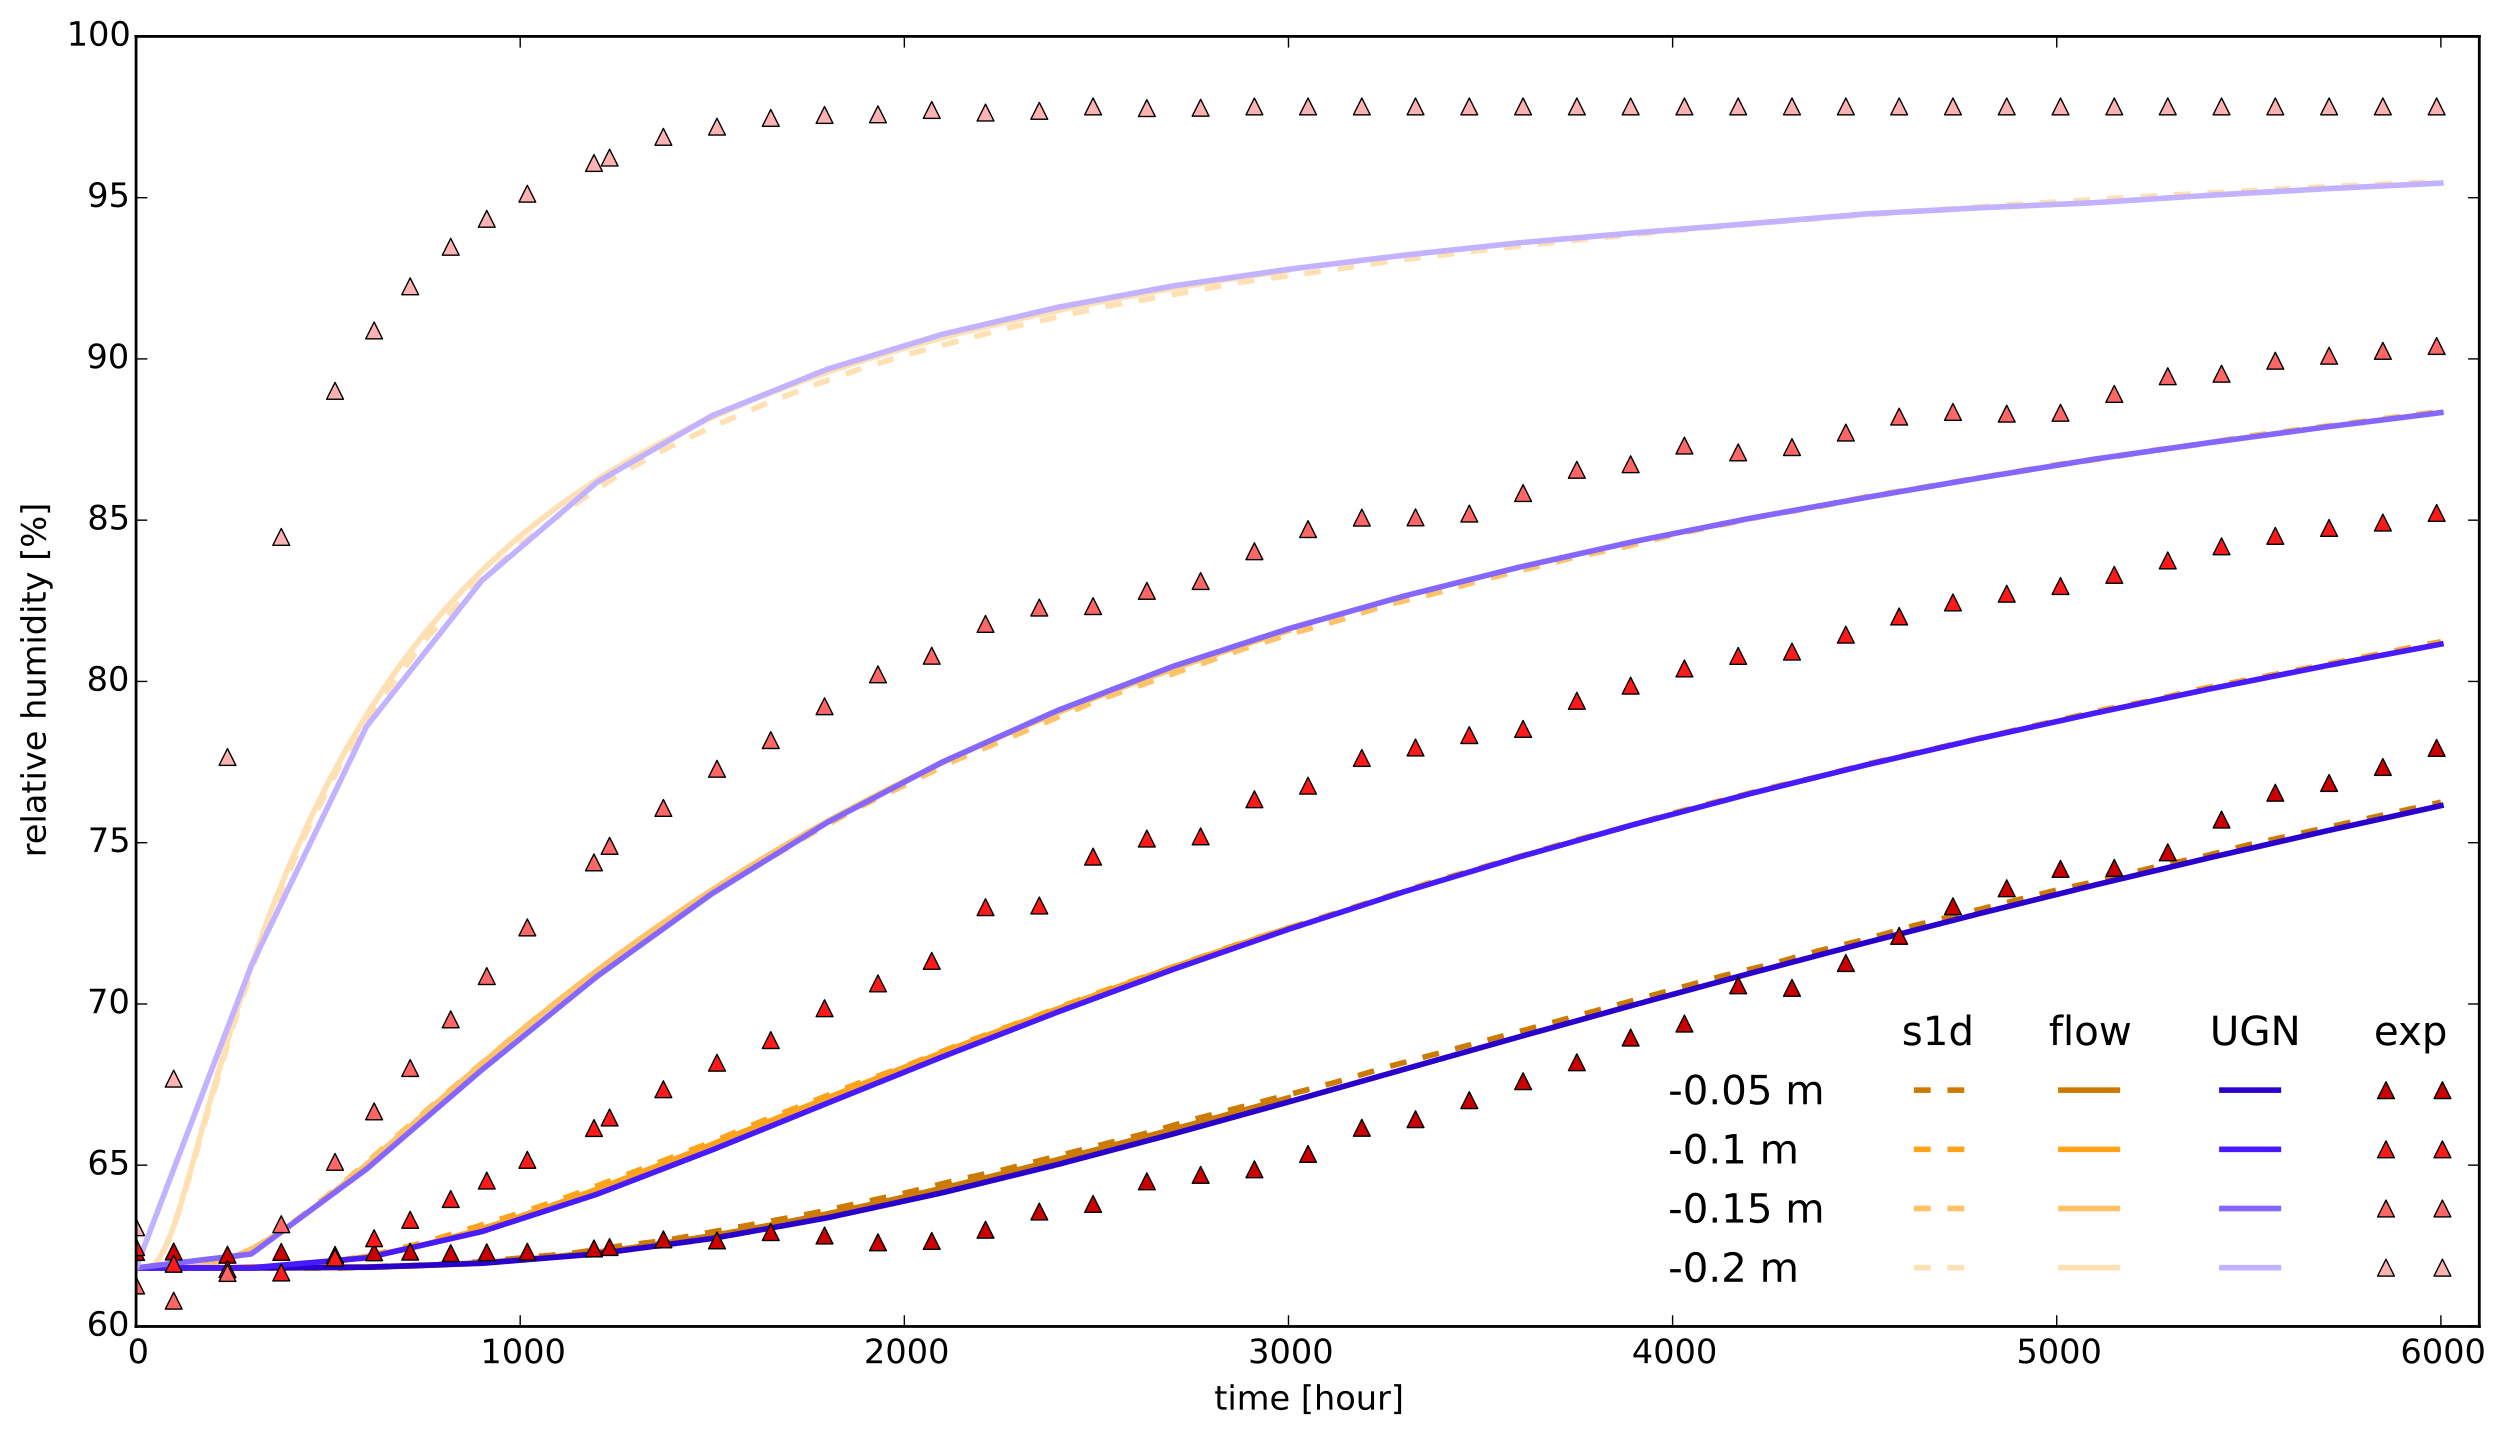<?xml version="1.0" encoding="utf-8" standalone="no"?>
<!DOCTYPE svg PUBLIC "-//W3C//DTD SVG 1.1//EN"
  "http://www.w3.org/Graphics/SVG/1.1/DTD/svg11.dtd">
<!-- Created with matplotlib (http://matplotlib.org/) -->
<svg height="513pt" version="1.1" viewBox="0 0 893 513" width="893pt" xmlns="http://www.w3.org/2000/svg" xmlns:xlink="http://www.w3.org/1999/xlink">
 <defs>
  <style type="text/css">
*{stroke-linecap:butt;stroke-linejoin:round;}
  </style>
 </defs>
 <g id="figure_1">
  <g id="patch_1">
   <path d="
M0 513.234
L893.535 513.234
L893.535 0
L0 0
z
" style="fill:#ffffff;"/>
  </g>
  <g id="axes_1">
   <g id="patch_2">
    <path d="
M48.604 473.807
L885.604 473.807
L885.604 13.007
L48.604 13.007
z
" style="fill:#ffffff;"/>
   </g>
   <g id="line2d_1">
    <path clip-path="url(#pfef40ccafb)" d="
M48.604 452.933
L48.639 452.933
L48.675 452.933
L48.71 452.933
L48.752 452.933
L48.803 452.933
L48.864 452.933
L48.938 452.933
L49.026 452.933
L49.131 452.933
L49.258 452.933
L49.41 452.933
L49.592 452.933
L49.811 452.933
L50.074 452.933
L50.389 452.933
L50.767 452.933
L51.221 452.933
L51.766 452.933
L52.419 452.933
L53.203 452.933
L54.144 452.933
L55.274 452.933
L56.628 452.933
L58.252 452.933
L60.198 452.933
L62.531 452.933
L65.331 452.933
L68.692 452.933
L72.729 452.933
L77.572 452.933
L83.369 452.933
L90.348 452.933
L98.751 452.933
L108.792 452.933
L120.904 452.933
L135.346 452.416
L152.475 451.898
L169.604 450.86
L186.736 449.302
L203.86 447.74
L220.985 445.129
L238.123 443.033
L255.247 439.879
L272.371 436.71
L289.509 433.527
L306.633 429.797
L323.757 426.048
L340.895 421.739
L358.019 417.949
L375.144 413.593
L392.281 409.212
L409.406 404.805
L426.53 399.817
L443.668 395.355
L460.792 390.868
L477.916 386.354
L495.054 381.245
L512.178 376.675
L529.302 372.079
L546.44 367.456
L563.565 362.806
L580.689 358.128
L597.827 353.424
L614.951 348.692
L632.075 344.529
L649.213 339.745
L666.337 335.536
L683.461 330.7
L700.599 326.445
L717.724 322.169
L734.848 317.87
L751.986 314.169
L769.11 309.829
L786.234 306.093
L803.372 301.712
L820.496 297.94
L837.62 294.151
L854.758 290.346
L871.882 286.524" style="fill:none;stroke:#cc7a00;stroke-dasharray:6,6;stroke-dashoffset:0.0;stroke-width:2;"/>
   </g>
   <g id="line2d_2">
    <path clip-path="url(#pfef40ccafb)" d="
M48.604 452.933
L48.639 452.933
L48.675 452.933
L48.71 452.933
L48.752 452.933
L48.803 452.933
L48.864 452.933
L48.938 452.933
L49.026 452.933
L49.131 452.933
L49.258 452.933
L49.41 452.933
L49.592 452.933
L49.811 452.933
L50.074 452.933
L50.389 452.933
L50.767 452.933
L51.221 452.933
L51.766 452.933
L52.419 452.933
L53.203 452.933
L54.144 452.933
L55.274 452.933
L56.628 452.933
L58.252 452.933
L60.198 452.933
L62.531 452.933
L65.331 452.933
L68.692 452.933
L72.729 452.933
L77.572 452.933
L83.369 452.933
L90.348 452.416
L98.751 452.416
L108.792 451.379
L120.904 450.341
L135.346 447.74
L152.475 443.558
L169.604 438.296
L186.736 432.996
L203.86 427.121
L220.985 420.658
L238.123 414.139
L255.247 407.562
L272.371 400.373
L289.509 393.676
L306.633 386.92
L323.757 380.675
L340.895 373.806
L358.019 367.456
L375.144 361.055
L392.281 354.602
L409.406 348.692
L426.53 342.738
L443.668 336.741
L460.792 331.306
L477.916 325.836
L495.054 320.329
L512.178 314.787
L529.302 309.829
L546.44 304.843
L563.565 299.828
L580.689 295.416
L597.827 290.346
L614.951 285.885
L632.075 281.402
L649.213 277.541
L666.337 273.015
L683.461 269.117
L700.599 265.202
L717.724 261.27
L734.848 257.321
L751.986 253.355
L769.11 250.036
L786.234 246.038
L803.372 242.693
L820.496 239.336
L837.62 235.966
L854.758 232.584
L871.882 229.19" style="fill:none;stroke:#ffa31a;stroke-dasharray:6,6;stroke-dashoffset:0.0;stroke-width:2;"/>
   </g>
   <g id="line2d_3">
    <path clip-path="url(#pfef40ccafb)" d="
M48.604 452.933
L48.639 452.933
L48.675 452.933
L48.71 452.933
L48.752 452.933
L48.803 452.933
L48.864 452.933
L48.938 452.933
L49.026 452.933
L49.131 452.933
L49.258 452.933
L49.41 452.933
L49.592 452.933
L49.811 452.933
L50.074 452.933
L50.389 452.933
L50.767 452.933
L51.221 452.933
L51.766 452.933
L52.419 452.933
L53.203 452.933
L54.144 452.933
L55.274 452.933
L56.628 452.933
L58.252 452.933
L60.198 452.933
L62.531 452.933
L65.331 452.933
L68.692 452.416
L72.729 451.898
L77.572 450.86
L83.369 449.302
L90.348 446.174
L98.751 440.932
L108.792 433.527
L120.904 423.896
L135.346 411.405
L152.475 396.473
L169.604 381.814
L186.736 367.456
L203.86 354.013
L220.985 341.542
L238.123 329.487
L255.247 318.486
L272.371 307.963
L289.509 297.94
L306.633 288.437
L323.757 280.117
L340.895 271.717
L358.019 264.548
L375.144 257.321
L392.281 250.036
L409.406 244.033
L426.53 237.989
L443.668 231.907
L460.792 226.466
L477.916 221.68
L495.054 216.18
L512.178 212.034
L529.302 207.174
L546.44 202.988
L563.565 198.784
L580.689 195.267
L597.827 191.03
L614.951 187.484
L632.075 183.926
L649.213 181.07
L666.337 177.489
L683.461 174.614
L700.599 171.731
L717.724 168.839
L734.848 165.94
L751.986 163.759
L769.11 160.844
L786.234 158.653
L803.372 155.723
L820.496 153.521
L837.62 151.313
L854.758 149.101
L871.882 146.884" style="fill:none;stroke:#ffc266;stroke-dasharray:6,6;stroke-dashoffset:0.0;stroke-width:2;"/>
   </g>
   <g id="line2d_4">
    <path clip-path="url(#pfef40ccafb)" d="
M48.604 452.933
L48.639 452.933
L48.675 452.933
L48.71 452.933
L48.752 452.933
L48.803 452.933
L48.864 452.933
L48.938 452.933
L49.026 452.933
L49.131 452.933
L49.258 452.933
L49.41 452.933
L49.592 452.933
L49.811 452.933
L50.074 452.933
L50.389 452.933
L50.767 452.933
L51.221 452.933
L51.766 452.933
L52.419 452.933
L53.203 452.416
L54.144 452.416
L55.274 451.379
L56.628 449.822
L58.252 447.218
L60.198 443.033
L62.531 436.71
L65.331 428.192
L68.692 416.862
L72.729 402.592
L77.572 385.788
L83.369 366.296
L90.348 345.125
L98.751 322.169
L108.792 298.57
L120.904 274.31
L135.346 250.701
L152.475 227.829
L169.604 209.259
L186.736 193.857
L203.86 181.07
L220.985 169.563
L238.123 160.114
L255.247 152.05
L272.371 144.662
L289.509 137.966
L306.633 131.978
L323.757 126.71
L340.895 122.173
L358.019 117.616
L375.144 113.803
L392.281 109.977
L409.406 106.906
L426.53 103.826
L443.668 100.736
L460.792 98.414
L477.916 96.086
L495.054 93.519
L512.178 91.415
L529.302 89.385
L546.44 87.507
L563.565 85.705
L580.689 83.978
L597.827 82.405
L614.951 80.91
L632.075 79.412
L649.213 78.07
L666.337 76.726
L683.461 75.539
L700.599 74.351
L717.724 73.162
L734.848 72.129
L751.986 71.017
L769.11 70.063
L786.234 69.107
L803.372 68.151
L820.496 67.274
L837.62 66.396
L854.758 65.598
L871.882 64.799" style="fill:none;stroke:#ffe0b2;stroke-dasharray:6,6;stroke-dashoffset:0.0;stroke-width:2;"/>
   </g>
   <g id="line2d_5">
    <path clip-path="url(#pfef40ccafb)" d="
M48.604 452.882
L48.741 452.882
L48.878 452.882
L49.015 452.882
L49.153 452.882
L49.29 452.882
L49.427 452.882
L49.564 452.882
L49.702 452.882
L49.839 452.882
L49.976 452.882
L50.193 452.882
L50.409 452.882
L50.626 452.882
L50.97 452.882
L51.314 452.882
L51.658 452.882
L52.191 452.882
L52.725 452.882
L53.525 452.882
L54.325 452.882
L55.468 452.882
L57.182 452.882
L58.896 452.882
L60.611 452.882
L62.325 452.882
L64.612 452.882
L67.471 452.882
L71.758 452.882
L76.046 452.882
L82.907 452.881
L89.768 452.877
L96.628 452.869
L103.489 452.852
L110.35 452.82
L117.21 452.77
L124.071 452.694
L130.932 452.587
L137.792 452.442
L144.653 452.253
L151.514 452.016
L158.374 451.727
L165.235 451.381
L172.096 450.977
L178.956 450.511
L185.817 449.983
L192.678 449.392
L199.538 448.737
L206.399 448.019
L213.259 447.238
L220.12 446.396
L226.981 445.493
L233.841 444.532
L240.702 443.514
L247.563 442.44
L254.423 441.313
L261.284 440.135
L268.145 438.907
L275.005 437.632
L281.866 436.312
L288.727 434.949
L295.587 433.545
L302.448 432.102
L309.309 430.623
L316.169 429.108
L323.03 427.559
L329.891 425.98
L336.751 424.371
L343.612 422.735
L350.473 421.073
L357.333 419.386
L364.194 417.677
L371.055 415.946
L377.915 414.197
L384.776 412.428
L391.637 410.643
L398.497 408.843
L405.358 407.028
L412.219 405.2
L419.079 403.36
L425.94 401.51
L432.8 399.65
L439.661 397.782
L446.522 395.906
L453.382 394.024
L460.243 392.135" style="fill:none;stroke:#cc7a00;stroke-linecap:square;stroke-width:2;"/>
   </g>
   <g id="line2d_6">
    <path clip-path="url(#pfef40ccafb)" d="
M48.604 452.882
L48.741 452.882
L48.878 452.882
L49.015 452.882
L49.153 452.882
L49.29 452.882
L49.427 452.882
L49.564 452.882
L49.702 452.882
L49.839 452.882
L49.976 452.882
L50.193 452.882
L50.409 452.882
L50.626 452.882
L50.97 452.882
L51.314 452.882
L51.658 452.882
L52.191 452.882
L52.725 452.882
L53.525 452.882
L54.325 452.882
L55.468 452.882
L57.182 452.882
L58.896 452.882
L60.611 452.882
L62.325 452.882
L64.612 452.882
L67.471 452.881
L71.758 452.877
L76.046 452.867
L82.907 452.807
L89.768 452.671
L96.628 452.427
L103.489 452.045
L110.35 451.506
L117.21 450.792
L124.071 449.898
L130.932 448.82
L137.792 447.562
L144.653 446.13
L151.514 444.534
L158.374 442.785
L165.235 440.894
L172.096 438.875
L178.956 436.74
L185.817 434.501
L192.678 432.17
L199.538 429.759
L206.399 427.278
L213.259 424.736
L220.12 422.144
L226.981 419.509
L233.841 416.838
L240.702 414.139
L247.563 411.418
L254.423 408.68
L261.284 405.931
L268.145 403.174
L275.005 400.414
L281.866 397.655
L288.727 394.899
L295.587 392.149
L302.448 389.409
L309.309 386.679
L316.169 383.962
L323.03 381.259
L329.891 378.572
L336.751 375.903
L343.612 373.251
L350.473 370.619
L357.333 368.006
L364.194 365.414
L371.055 362.843
L377.915 360.294
L384.776 357.766
L391.637 355.262
L398.497 352.779
L405.358 350.319
L412.219 347.882
L419.079 345.468
L425.94 343.077
L432.8 340.709
L439.661 338.363
L446.522 336.041
L453.382 333.74
L460.243 331.463" style="fill:none;stroke:#ffa31a;stroke-linecap:square;stroke-width:2;"/>
   </g>
   <g id="line2d_7">
    <path clip-path="url(#pfef40ccafb)" d="
M48.604 452.882
L48.741 452.882
L48.878 452.882
L49.015 452.882
L49.153 452.882
L49.29 452.882
L49.427 452.882
L49.564 452.882
L49.702 452.882
L49.839 452.882
L49.976 452.882
L50.193 452.882
L50.409 452.882
L50.626 452.882
L50.97 452.882
L51.314 452.882
L51.658 452.882
L52.191 452.882
L52.725 452.882
L53.525 452.882
L54.325 452.882
L55.468 452.882
L57.182 452.881
L58.896 452.877
L60.611 452.868
L62.325 452.85
L64.612 452.797
L67.471 452.656
L71.758 452.19
L76.046 451.404
L82.907 449.221
L89.768 446.139
L96.628 442.259
L103.489 437.78
L110.35 432.799
L117.21 427.434
L124.071 421.787
L130.932 415.943
L137.792 409.974
L144.653 403.939
L151.514 397.884
L158.374 391.847
L165.235 385.858
L172.096 379.94
L178.956 374.111
L185.817 368.385
L192.678 362.771
L199.538 357.277
L206.399 351.907
L213.259 346.664
L220.12 341.549
L226.981 336.563
L233.841 331.704
L240.702 326.972
L247.563 322.364
L254.423 317.878
L261.284 313.511
L268.145 309.261
L275.005 305.123
L281.866 301.095
L288.727 297.175
L295.587 293.357
L302.448 289.64
L309.309 286.019
L316.169 282.492
L323.03 279.056
L329.891 275.708
L336.751 272.443
L343.612 269.261
L350.473 266.158
L357.333 263.131
L364.194 260.177
L371.055 257.295
L377.915 254.481
L384.776 251.734
L391.637 249.05
L398.497 246.429
L405.358 243.868
L412.219 241.364
L419.079 238.916
L425.94 236.522
L432.8 234.181
L439.661 231.89
L446.522 229.648
L453.382 227.453
L460.243 225.304" style="fill:none;stroke:#ffc266;stroke-linecap:square;stroke-width:2;"/>
   </g>
   <g id="line2d_8">
    <path clip-path="url(#pfef40ccafb)" d="
M48.604 452.882
L48.741 452.882
L48.878 452.882
L49.015 452.882
L49.153 452.882
L49.29 452.882
L49.427 452.882
L49.564 452.882
L49.702 452.882
L49.839 452.882
L49.976 452.882
L50.193 452.882
L50.409 452.882
L50.626 452.881
L50.97 452.879
L51.314 452.876
L51.658 452.868
L52.191 452.837
L52.725 452.775
L53.525 452.57
L54.325 452.217
L55.468 451.327
L57.182 449.032
L58.896 445.821
L60.611 441.806
L62.325 437.127
L64.612 430.016
L67.471 420.284
L71.758 404.916
L76.046 389.593
L82.907 366.293
L89.768 344.953
L96.628 325.651
L103.489 308.76
L110.35 293.435
L117.21 279.521
L124.071 266.871
L130.932 255.348
L137.792 244.831
L144.653 235.209
L151.514 226.383
L158.374 218.266
L165.235 210.781
L172.096 203.862
L178.956 197.448
L185.817 191.488
L192.678 185.937
L199.538 180.756
L206.399 175.906
L213.259 171.361
L220.12 167.09
L226.981 163.071
L233.841 159.282
L240.702 155.704
L247.563 152.318
L254.423 149.11
L261.284 146.067
L268.145 143.176
L275.005 140.426
L281.866 137.805
L288.727 135.307
L295.587 132.921
L302.448 130.64
L309.309 128.459
L316.169 126.369
L323.03 124.365
L329.891 122.443
L336.751 120.596
L343.612 118.821
L350.473 117.114
L357.333 115.469
L364.194 113.885
L371.055 112.357
L377.915 110.883
L384.776 109.46
L391.637 108.085
L398.497 106.756
L405.358 105.469
L412.219 104.224
L419.079 103.019
L425.94 101.85
L432.8 100.717
L439.661 99.618
L446.522 98.552
L453.382 97.516
L460.243 96.509" style="fill:none;stroke:#ffe0b2;stroke-linecap:square;stroke-width:2;"/>
   </g>
   <g id="line2d_9">
    <path clip-path="url(#pfef40ccafb)" d="
M48.604 452.887
L89.768 452.887
L130.932 452.656
L172.096 451.251
L213.259 447.887
L254.423 442.38
L295.587 434.973
L336.751 426.01
L377.915 415.919
L419.079 405.021
L460.243 393.616
L501.407 381.981
L542.571 370.369
L583.735 358.929
L624.899 347.732
L666.063 336.834
L707.227 326.27
L748.391 316.098
L789.555 306.306
L830.719 296.86
L871.882 287.782" style="fill:none;stroke:#2900cc;stroke-linecap:square;stroke-width:2;"/>
   </g>
   <g id="line2d_10">
    <path clip-path="url(#pfef40ccafb)" d="
M48.604 452.887
L89.768 452.84
L130.932 449.304
L172.096 439.915
L213.259 426.552
L254.423 410.723
L295.587 394.019
L336.751 377.431
L377.915 361.441
L419.079 346.246
L460.243 331.938
L501.407 318.563
L542.571 306.133
L583.735 294.475
L624.899 283.554
L666.063 273.347
L707.227 263.774
L748.391 254.696
L789.555 246.033
L830.719 237.831
L871.882 230.067" style="fill:none;stroke:#471aff;stroke-linecap:square;stroke-width:2;"/>
   </g>
   <g id="line2d_11">
    <path clip-path="url(#pfef40ccafb)" d="
M48.604 452.887
L89.768 447.91
L130.932 417.578
L172.096 382.165
L213.259 348.769
L254.423 319.139
L295.587 293.726
L336.751 272.126
L377.915 253.706
L419.079 237.981
L460.243 224.583
L501.407 212.936
L542.571 202.615
L583.735 193.41
L624.899 185.173
L666.063 177.777
L707.227 170.693
L748.391 163.965
L789.555 158.055
L830.719 152.526
L871.882 147.376" style="fill:none;stroke:#8566ff;stroke-linecap:square;stroke-width:2;"/>
   </g>
   <g id="line2d_12">
    <path clip-path="url(#pfef40ccafb)" d="
M48.604 452.887
L89.768 344.91
L130.932 259.454
L172.096 207.384
L213.259 172.236
L254.423 148.424
L295.587 131.836
L336.751 119.371
L377.915 109.74
L419.079 102.126
L460.243 96.181
L501.407 91.159
L542.571 86.723
L583.735 83.187
L624.899 79.88
L666.063 76.448
L707.227 74.213
L748.391 72.381
L789.555 69.731
L830.719 67.416
L871.882 65.388" style="fill:none;stroke:#c2b2ff;stroke-linecap:square;stroke-width:2;"/>
   </g>
   <g id="line2d_13">
    <defs>
     <path d="
M0 -3
L-3 3
L3 3
z
" id="med00d19cc2" style="stroke:#000000;stroke-linejoin:miter;stroke-width:0.5;"/>
    </defs>
    <g clip-path="url(#pfef40ccafb)">
     <use style="fill:#cc0000;stroke:#000000;stroke-linejoin:miter;stroke-width:0.5;" x="48.604" xlink:href="#med00d19cc2" y="447.196"/>
     <use style="fill:#cc0000;stroke:#000000;stroke-linejoin:miter;stroke-width:0.5;" x="62.044" xlink:href="#med00d19cc2" y="447.042"/>
     <use style="fill:#cc0000;stroke:#000000;stroke-linejoin:miter;stroke-width:0.5;" x="81.254" xlink:href="#med00d19cc2" y="448.169"/>
     <use style="fill:#cc0000;stroke:#000000;stroke-linejoin:miter;stroke-width:0.5;" x="100.463" xlink:href="#med00d19cc2" y="447.189"/>
     <use style="fill:#cc0000;stroke:#000000;stroke-linejoin:miter;stroke-width:0.5;" x="119.673" xlink:href="#med00d19cc2" y="448.252"/>
     <use style="fill:#cc0000;stroke:#000000;stroke-linejoin:miter;stroke-width:0.5;" x="133.636" xlink:href="#med00d19cc2" y="447.312"/>
     <use style="fill:#cc0000;stroke:#000000;stroke-linejoin:miter;stroke-width:0.5;" x="146.513" xlink:href="#med00d19cc2" y="447.075"/>
     <use style="fill:#cc0000;stroke:#000000;stroke-linejoin:miter;stroke-width:0.5;" x="160.998" xlink:href="#med00d19cc2" y="447.612"/>
     <use style="fill:#cc0000;stroke:#000000;stroke-linejoin:miter;stroke-width:0.5;" x="173.875" xlink:href="#med00d19cc2" y="447.302"/>
     <use style="fill:#cc0000;stroke:#000000;stroke-linejoin:miter;stroke-width:0.5;" x="188.36" xlink:href="#med00d19cc2" y="447.115"/>
     <use style="fill:#cc0000;stroke:#000000;stroke-linejoin:miter;stroke-width:0.5;" x="212.166" xlink:href="#med00d19cc2" y="445.948"/>
     <use style="fill:#cc0000;stroke:#000000;stroke-linejoin:miter;stroke-width:0.5;" x="217.745" xlink:href="#med00d19cc2" y="445.442"/>
     <use style="fill:#cc0000;stroke:#000000;stroke-linejoin:miter;stroke-width:0.5;" x="236.957" xlink:href="#med00d19cc2" y="442.695"/>
     <use style="fill:#cc0000;stroke:#000000;stroke-linejoin:miter;stroke-width:0.5;" x="256.109" xlink:href="#med00d19cc2" y="443.065"/>
     <use style="fill:#cc0000;stroke:#000000;stroke-linejoin:miter;stroke-width:0.5;" x="275.319" xlink:href="#med00d19cc2" y="440.097"/>
     <use style="fill:#cc0000;stroke:#000000;stroke-linejoin:miter;stroke-width:0.5;" x="294.529" xlink:href="#med00d19cc2" y="441.321"/>
     <use style="fill:#cc0000;stroke:#000000;stroke-linejoin:miter;stroke-width:0.5;" x="313.608" xlink:href="#med00d19cc2" y="443.745"/>
     <use style="fill:#cc0000;stroke:#000000;stroke-linejoin:miter;stroke-width:0.5;" x="332.818" xlink:href="#med00d19cc2" y="443.255"/>
     <use style="fill:#cc0000;stroke:#000000;stroke-linejoin:miter;stroke-width:0.5;" x="352.028" xlink:href="#med00d19cc2" y="439.247"/>
     <use style="fill:#cc0000;stroke:#000000;stroke-linejoin:miter;stroke-width:0.5;" x="371.238" xlink:href="#med00d19cc2" y="432.76"/>
     <use style="fill:#cc0000;stroke:#000000;stroke-linejoin:miter;stroke-width:0.5;" x="390.447" xlink:href="#med00d19cc2" y="430.031"/>
     <use style="fill:#cc0000;stroke:#000000;stroke-linejoin:miter;stroke-width:0.5;" x="409.657" xlink:href="#med00d19cc2" y="421.967"/>
     <use style="fill:#cc0000;stroke:#000000;stroke-linejoin:miter;stroke-width:0.5;" x="428.867" xlink:href="#med00d19cc2" y="419.663"/>
     <use style="fill:#cc0000;stroke:#000000;stroke-linejoin:miter;stroke-width:0.5;" x="448.077" xlink:href="#med00d19cc2" y="417.678"/>
     <use style="fill:#cc0000;stroke:#000000;stroke-linejoin:miter;stroke-width:0.5;" x="467.236" xlink:href="#med00d19cc2" y="412.175"/>
     <use style="fill:#cc0000;stroke:#000000;stroke-linejoin:miter;stroke-width:0.5;" x="486.445" xlink:href="#med00d19cc2" y="402.834"/>
     <use style="fill:#cc0000;stroke:#000000;stroke-linejoin:miter;stroke-width:0.5;" x="505.623" xlink:href="#med00d19cc2" y="399.776"/>
     <use style="fill:#cc0000;stroke:#000000;stroke-linejoin:miter;stroke-width:0.5;" x="524.833" xlink:href="#med00d19cc2" y="392.973"/>
     <use style="fill:#cc0000;stroke:#000000;stroke-linejoin:miter;stroke-width:0.5;" x="544.043" xlink:href="#med00d19cc2" y="386.203"/>
     <use style="fill:#cc0000;stroke:#000000;stroke-linejoin:miter;stroke-width:0.5;" x="563.253" xlink:href="#med00d19cc2" y="379.432"/>
     <use style="fill:#cc0000;stroke:#000000;stroke-linejoin:miter;stroke-width:0.5;" x="582.463" xlink:href="#med00d19cc2" y="370.612"/>
     <use style="fill:#cc0000;stroke:#000000;stroke-linejoin:miter;stroke-width:0.5;" x="601.672" xlink:href="#med00d19cc2" y="365.619"/>
     <use style="fill:#cc0000;stroke:#000000;stroke-linejoin:miter;stroke-width:0.5;" x="620.882" xlink:href="#med00d19cc2" y="351.944"/>
     <use style="fill:#cc0000;stroke:#000000;stroke-linejoin:miter;stroke-width:0.5;" x="640.092" xlink:href="#med00d19cc2" y="352.851"/>
     <use style="fill:#cc0000;stroke:#000000;stroke-linejoin:miter;stroke-width:0.5;" x="659.334" xlink:href="#med00d19cc2" y="343.987"/>
     <use style="fill:#cc0000;stroke:#000000;stroke-linejoin:miter;stroke-width:0.5;" x="678.384" xlink:href="#med00d19cc2" y="334.273"/>
     <use style="fill:#cc0000;stroke:#000000;stroke-linejoin:miter;stroke-width:0.5;" x="697.594" xlink:href="#med00d19cc2" y="323.712"/>
     <use style="fill:#cc0000;stroke:#000000;stroke-linejoin:miter;stroke-width:0.5;" x="716.804" xlink:href="#med00d19cc2" y="317.278"/>
     <use style="fill:#cc0000;stroke:#000000;stroke-linejoin:miter;stroke-width:0.5;" x="736.014" xlink:href="#med00d19cc2" y="310.365"/>
     <use style="fill:#cc0000;stroke:#000000;stroke-linejoin:miter;stroke-width:0.5;" x="755.224" xlink:href="#med00d19cc2" y="310.009"/>
     <use style="fill:#cc0000;stroke:#000000;stroke-linejoin:miter;stroke-width:0.5;" x="774.326" xlink:href="#med00d19cc2" y="304.441"/>
     <use style="fill:#cc0000;stroke:#000000;stroke-linejoin:miter;stroke-width:0.5;" x="793.531" xlink:href="#med00d19cc2" y="292.742"/>
     <use style="fill:#cc0000;stroke:#000000;stroke-linejoin:miter;stroke-width:0.5;" x="812.741" xlink:href="#med00d19cc2" y="283.156"/>
     <use style="fill:#cc0000;stroke:#000000;stroke-linejoin:miter;stroke-width:0.5;" x="831.951" xlink:href="#med00d19cc2" y="279.679"/>
     <use style="fill:#cc0000;stroke:#000000;stroke-linejoin:miter;stroke-width:0.5;" x="851.16" xlink:href="#med00d19cc2" y="273.955"/>
     <use style="fill:#cc0000;stroke:#000000;stroke-linejoin:miter;stroke-width:0.5;" x="870.37" xlink:href="#med00d19cc2" y="267.142"/>
    </g>
   </g>
   <g id="line2d_14">
    <defs>
     <path d="
M0 -3
L-3 3
L3 3
z
" id="m4f4ad8d662" style="stroke:#000000;stroke-linejoin:miter;stroke-width:0.5;"/>
    </defs>
    <g clip-path="url(#pfef40ccafb)">
     <use style="fill:#ff1a1a;stroke:#000000;stroke-linejoin:miter;stroke-width:0.5;" x="48.604" xlink:href="#m4f4ad8d662" y="445.468"/>
     <use style="fill:#ff1a1a;stroke:#000000;stroke-linejoin:miter;stroke-width:0.5;" x="62.044" xlink:href="#m4f4ad8d662" y="451.426"/>
     <use style="fill:#ff1a1a;stroke:#000000;stroke-linejoin:miter;stroke-width:0.5;" x="81.254" xlink:href="#m4f4ad8d662" y="453.343"/>
     <use style="fill:#ff1a1a;stroke:#000000;stroke-linejoin:miter;stroke-width:0.5;" x="100.463" xlink:href="#m4f4ad8d662" y="454.527"/>
     <use style="fill:#ff1a1a;stroke:#000000;stroke-linejoin:miter;stroke-width:0.5;" x="119.673" xlink:href="#m4f4ad8d662" y="449.222"/>
     <use style="fill:#ff1a1a;stroke:#000000;stroke-linejoin:miter;stroke-width:0.5;" x="133.636" xlink:href="#m4f4ad8d662" y="442.308"/>
     <use style="fill:#ff1a1a;stroke:#000000;stroke-linejoin:miter;stroke-width:0.5;" x="146.513" xlink:href="#m4f4ad8d662" y="435.714"/>
     <use style="fill:#ff1a1a;stroke:#000000;stroke-linejoin:miter;stroke-width:0.5;" x="160.998" xlink:href="#m4f4ad8d662" y="428.295"/>
     <use style="fill:#ff1a1a;stroke:#000000;stroke-linejoin:miter;stroke-width:0.5;" x="173.875" xlink:href="#m4f4ad8d662" y="421.701"/>
     <use style="fill:#ff1a1a;stroke:#000000;stroke-linejoin:miter;stroke-width:0.5;" x="188.36" xlink:href="#m4f4ad8d662" y="414.282"/>
     <use style="fill:#ff1a1a;stroke:#000000;stroke-linejoin:miter;stroke-width:0.5;" x="212.166" xlink:href="#m4f4ad8d662" y="402.933"/>
     <use style="fill:#ff1a1a;stroke:#000000;stroke-linejoin:miter;stroke-width:0.5;" x="217.745" xlink:href="#m4f4ad8d662" y="399.164"/>
     <use style="fill:#ff1a1a;stroke:#000000;stroke-linejoin:miter;stroke-width:0.5;" x="236.957" xlink:href="#m4f4ad8d662" y="389.086"/>
     <use style="fill:#ff1a1a;stroke:#000000;stroke-linejoin:miter;stroke-width:0.5;" x="256.109" xlink:href="#m4f4ad8d662" y="379.593"/>
     <use style="fill:#ff1a1a;stroke:#000000;stroke-linejoin:miter;stroke-width:0.5;" x="275.319" xlink:href="#m4f4ad8d662" y="371.524"/>
     <use style="fill:#ff1a1a;stroke:#000000;stroke-linejoin:miter;stroke-width:0.5;" x="294.529" xlink:href="#m4f4ad8d662" y="360.142"/>
     <use style="fill:#ff1a1a;stroke:#000000;stroke-linejoin:miter;stroke-width:0.5;" x="313.608" xlink:href="#m4f4ad8d662" y="351.26"/>
     <use style="fill:#ff1a1a;stroke:#000000;stroke-linejoin:miter;stroke-width:0.5;" x="332.818" xlink:href="#m4f4ad8d662" y="343.213"/>
     <use style="fill:#ff1a1a;stroke:#000000;stroke-linejoin:miter;stroke-width:0.5;" x="352.028" xlink:href="#m4f4ad8d662" y="324.041"/>
     <use style="fill:#ff1a1a;stroke:#000000;stroke-linejoin:miter;stroke-width:0.5;" x="371.238" xlink:href="#m4f4ad8d662" y="323.44"/>
     <use style="fill:#ff1a1a;stroke:#000000;stroke-linejoin:miter;stroke-width:0.5;" x="390.447" xlink:href="#m4f4ad8d662" y="305.985"/>
     <use style="fill:#ff1a1a;stroke:#000000;stroke-linejoin:miter;stroke-width:0.5;" x="409.657" xlink:href="#m4f4ad8d662" y="299.526"/>
     <use style="fill:#ff1a1a;stroke:#000000;stroke-linejoin:miter;stroke-width:0.5;" x="428.867" xlink:href="#m4f4ad8d662" y="298.762"/>
     <use style="fill:#ff1a1a;stroke:#000000;stroke-linejoin:miter;stroke-width:0.5;" x="448.077" xlink:href="#m4f4ad8d662" y="285.491"/>
     <use style="fill:#ff1a1a;stroke:#000000;stroke-linejoin:miter;stroke-width:0.5;" x="467.236" xlink:href="#m4f4ad8d662" y="280.64"/>
     <use style="fill:#ff1a1a;stroke:#000000;stroke-linejoin:miter;stroke-width:0.5;" x="486.445" xlink:href="#m4f4ad8d662" y="270.744"/>
     <use style="fill:#ff1a1a;stroke:#000000;stroke-linejoin:miter;stroke-width:0.5;" x="505.623" xlink:href="#m4f4ad8d662" y="267.016"/>
     <use style="fill:#ff1a1a;stroke:#000000;stroke-linejoin:miter;stroke-width:0.5;" x="524.833" xlink:href="#m4f4ad8d662" y="262.577"/>
     <use style="fill:#ff1a1a;stroke:#000000;stroke-linejoin:miter;stroke-width:0.5;" x="544.043" xlink:href="#m4f4ad8d662" y="260.357"/>
     <use style="fill:#ff1a1a;stroke:#000000;stroke-linejoin:miter;stroke-width:0.5;" x="563.253" xlink:href="#m4f4ad8d662" y="250.304"/>
     <use style="fill:#ff1a1a;stroke:#000000;stroke-linejoin:miter;stroke-width:0.5;" x="582.463" xlink:href="#m4f4ad8d662" y="244.901"/>
     <use style="fill:#ff1a1a;stroke:#000000;stroke-linejoin:miter;stroke-width:0.5;" x="601.672" xlink:href="#m4f4ad8d662" y="238.774"/>
     <use style="fill:#ff1a1a;stroke:#000000;stroke-linejoin:miter;stroke-width:0.5;" x="620.882" xlink:href="#m4f4ad8d662" y="234.294"/>
     <use style="fill:#ff1a1a;stroke:#000000;stroke-linejoin:miter;stroke-width:0.5;" x="640.092" xlink:href="#m4f4ad8d662" y="232.732"/>
     <use style="fill:#ff1a1a;stroke:#000000;stroke-linejoin:miter;stroke-width:0.5;" x="659.334" xlink:href="#m4f4ad8d662" y="226.696"/>
     <use style="fill:#ff1a1a;stroke:#000000;stroke-linejoin:miter;stroke-width:0.5;" x="678.384" xlink:href="#m4f4ad8d662" y="220.198"/>
     <use style="fill:#ff1a1a;stroke:#000000;stroke-linejoin:miter;stroke-width:0.5;" x="697.594" xlink:href="#m4f4ad8d662" y="215.185"/>
     <use style="fill:#ff1a1a;stroke:#000000;stroke-linejoin:miter;stroke-width:0.5;" x="716.804" xlink:href="#m4f4ad8d662" y="212.068"/>
     <use style="fill:#ff1a1a;stroke:#000000;stroke-linejoin:miter;stroke-width:0.5;" x="736.014" xlink:href="#m4f4ad8d662" y="209.323"/>
     <use style="fill:#ff1a1a;stroke:#000000;stroke-linejoin:miter;stroke-width:0.5;" x="755.224" xlink:href="#m4f4ad8d662" y="205.337"/>
     <use style="fill:#ff1a1a;stroke:#000000;stroke-linejoin:miter;stroke-width:0.5;" x="774.326" xlink:href="#m4f4ad8d662" y="200.183"/>
     <use style="fill:#ff1a1a;stroke:#000000;stroke-linejoin:miter;stroke-width:0.5;" x="793.531" xlink:href="#m4f4ad8d662" y="195.142"/>
     <use style="fill:#ff1a1a;stroke:#000000;stroke-linejoin:miter;stroke-width:0.5;" x="812.741" xlink:href="#m4f4ad8d662" y="191.405"/>
     <use style="fill:#ff1a1a;stroke:#000000;stroke-linejoin:miter;stroke-width:0.5;" x="831.951" xlink:href="#m4f4ad8d662" y="188.578"/>
     <use style="fill:#ff1a1a;stroke:#000000;stroke-linejoin:miter;stroke-width:0.5;" x="851.16" xlink:href="#m4f4ad8d662" y="186.654"/>
     <use style="fill:#ff1a1a;stroke:#000000;stroke-linejoin:miter;stroke-width:0.5;" x="870.37" xlink:href="#m4f4ad8d662" y="183.216"/>
    </g>
   </g>
   <g id="line2d_15">
    <defs>
     <path d="
M0 -3
L-3 3
L3 3
z
" id="m14bdbdaeee" style="stroke:#000000;stroke-linejoin:miter;stroke-width:0.5;"/>
    </defs>
    <g clip-path="url(#pfef40ccafb)">
     <use style="fill:#ff6666;stroke:#000000;stroke-linejoin:miter;stroke-width:0.5;" x="48.604" xlink:href="#m14bdbdaeee" y="459.176"/>
     <use style="fill:#ff6666;stroke:#000000;stroke-linejoin:miter;stroke-width:0.5;" x="62.044" xlink:href="#m14bdbdaeee" y="464.6"/>
     <use style="fill:#ff6666;stroke:#000000;stroke-linejoin:miter;stroke-width:0.5;" x="81.254" xlink:href="#m14bdbdaeee" y="454.707"/>
     <use style="fill:#ff6666;stroke:#000000;stroke-linejoin:miter;stroke-width:0.5;" x="100.463" xlink:href="#m14bdbdaeee" y="437.288"/>
     <use style="fill:#ff6666;stroke:#000000;stroke-linejoin:miter;stroke-width:0.5;" x="119.673" xlink:href="#m14bdbdaeee" y="415.013"/>
     <use style="fill:#ff6666;stroke:#000000;stroke-linejoin:miter;stroke-width:0.5;" x="133.636" xlink:href="#m14bdbdaeee" y="396.97"/>
     <use style="fill:#ff6666;stroke:#000000;stroke-linejoin:miter;stroke-width:0.5;" x="146.513" xlink:href="#m14bdbdaeee" y="381.511"/>
     <use style="fill:#ff6666;stroke:#000000;stroke-linejoin:miter;stroke-width:0.5;" x="160.998" xlink:href="#m14bdbdaeee" y="364.119"/>
     <use style="fill:#ff6666;stroke:#000000;stroke-linejoin:miter;stroke-width:0.5;" x="173.875" xlink:href="#m14bdbdaeee" y="348.66"/>
     <use style="fill:#ff6666;stroke:#000000;stroke-linejoin:miter;stroke-width:0.5;" x="188.36" xlink:href="#m14bdbdaeee" y="331.269"/>
     <use style="fill:#ff6666;stroke:#000000;stroke-linejoin:miter;stroke-width:0.5;" x="212.166" xlink:href="#m14bdbdaeee" y="308.048"/>
     <use style="fill:#ff6666;stroke:#000000;stroke-linejoin:miter;stroke-width:0.5;" x="217.745" xlink:href="#m14bdbdaeee" y="302.127"/>
     <use style="fill:#ff6666;stroke:#000000;stroke-linejoin:miter;stroke-width:0.5;" x="236.957" xlink:href="#m14bdbdaeee" y="288.589"/>
     <use style="fill:#ff6666;stroke:#000000;stroke-linejoin:miter;stroke-width:0.5;" x="256.109" xlink:href="#m14bdbdaeee" y="274.601"/>
     <use style="fill:#ff6666;stroke:#000000;stroke-linejoin:miter;stroke-width:0.5;" x="275.319" xlink:href="#m14bdbdaeee" y="264.375"/>
     <use style="fill:#ff6666;stroke:#000000;stroke-linejoin:miter;stroke-width:0.5;" x="294.529" xlink:href="#m14bdbdaeee" y="252.267"/>
     <use style="fill:#ff6666;stroke:#000000;stroke-linejoin:miter;stroke-width:0.5;" x="313.608" xlink:href="#m14bdbdaeee" y="240.872"/>
     <use style="fill:#ff6666;stroke:#000000;stroke-linejoin:miter;stroke-width:0.5;" x="332.818" xlink:href="#m14bdbdaeee" y="234.228"/>
     <use style="fill:#ff6666;stroke:#000000;stroke-linejoin:miter;stroke-width:0.5;" x="352.028" xlink:href="#m14bdbdaeee" y="222.849"/>
     <use style="fill:#ff6666;stroke:#000000;stroke-linejoin:miter;stroke-width:0.5;" x="371.238" xlink:href="#m14bdbdaeee" y="217.016"/>
     <use style="fill:#ff6666;stroke:#000000;stroke-linejoin:miter;stroke-width:0.5;" x="390.447" xlink:href="#m14bdbdaeee" y="216.504"/>
     <use style="fill:#ff6666;stroke:#000000;stroke-linejoin:miter;stroke-width:0.5;" x="409.657" xlink:href="#m14bdbdaeee" y="211.042"/>
     <use style="fill:#ff6666;stroke:#000000;stroke-linejoin:miter;stroke-width:0.5;" x="428.867" xlink:href="#m14bdbdaeee" y="207.541"/>
     <use style="fill:#ff6666;stroke:#000000;stroke-linejoin:miter;stroke-width:0.5;" x="448.077" xlink:href="#m14bdbdaeee" y="196.894"/>
     <use style="fill:#ff6666;stroke:#000000;stroke-linejoin:miter;stroke-width:0.5;" x="467.236" xlink:href="#m14bdbdaeee" y="188.997"/>
     <use style="fill:#ff6666;stroke:#000000;stroke-linejoin:miter;stroke-width:0.5;" x="486.445" xlink:href="#m14bdbdaeee" y="184.889"/>
     <use style="fill:#ff6666;stroke:#000000;stroke-linejoin:miter;stroke-width:0.5;" x="505.623" xlink:href="#m14bdbdaeee" y="184.795"/>
     <use style="fill:#ff6666;stroke:#000000;stroke-linejoin:miter;stroke-width:0.5;" x="524.833" xlink:href="#m14bdbdaeee" y="183.45"/>
     <use style="fill:#ff6666;stroke:#000000;stroke-linejoin:miter;stroke-width:0.5;" x="544.043" xlink:href="#m14bdbdaeee" y="176.121"/>
     <use style="fill:#ff6666;stroke:#000000;stroke-linejoin:miter;stroke-width:0.5;" x="563.253" xlink:href="#m14bdbdaeee" y="167.806"/>
     <use style="fill:#ff6666;stroke:#000000;stroke-linejoin:miter;stroke-width:0.5;" x="582.463" xlink:href="#m14bdbdaeee" y="165.826"/>
     <use style="fill:#ff6666;stroke:#000000;stroke-linejoin:miter;stroke-width:0.5;" x="601.672" xlink:href="#m14bdbdaeee" y="159.154"/>
     <use style="fill:#ff6666;stroke:#000000;stroke-linejoin:miter;stroke-width:0.5;" x="620.882" xlink:href="#m14bdbdaeee" y="161.593"/>
     <use style="fill:#ff6666;stroke:#000000;stroke-linejoin:miter;stroke-width:0.5;" x="640.092" xlink:href="#m14bdbdaeee" y="159.701"/>
     <use style="fill:#ff6666;stroke:#000000;stroke-linejoin:miter;stroke-width:0.5;" x="659.334" xlink:href="#m14bdbdaeee" y="154.519"/>
     <use style="fill:#ff6666;stroke:#000000;stroke-linejoin:miter;stroke-width:0.5;" x="678.384" xlink:href="#m14bdbdaeee" y="148.809"/>
     <use style="fill:#ff6666;stroke:#000000;stroke-linejoin:miter;stroke-width:0.5;" x="697.594" xlink:href="#m14bdbdaeee" y="147.137"/>
     <use style="fill:#ff6666;stroke:#000000;stroke-linejoin:miter;stroke-width:0.5;" x="716.804" xlink:href="#m14bdbdaeee" y="147.75"/>
     <use style="fill:#ff6666;stroke:#000000;stroke-linejoin:miter;stroke-width:0.5;" x="736.014" xlink:href="#m14bdbdaeee" y="147.436"/>
     <use style="fill:#ff6666;stroke:#000000;stroke-linejoin:miter;stroke-width:0.5;" x="755.224" xlink:href="#m14bdbdaeee" y="140.698"/>
     <use style="fill:#ff6666;stroke:#000000;stroke-linejoin:miter;stroke-width:0.5;" x="774.326" xlink:href="#m14bdbdaeee" y="134.381"/>
     <use style="fill:#ff6666;stroke:#000000;stroke-linejoin:miter;stroke-width:0.5;" x="793.531" xlink:href="#m14bdbdaeee" y="133.492"/>
     <use style="fill:#ff6666;stroke:#000000;stroke-linejoin:miter;stroke-width:0.5;" x="812.741" xlink:href="#m14bdbdaeee" y="128.845"/>
     <use style="fill:#ff6666;stroke:#000000;stroke-linejoin:miter;stroke-width:0.5;" x="831.951" xlink:href="#m14bdbdaeee" y="127.062"/>
     <use style="fill:#ff6666;stroke:#000000;stroke-linejoin:miter;stroke-width:0.5;" x="851.16" xlink:href="#m14bdbdaeee" y="125.309"/>
     <use style="fill:#ff6666;stroke:#000000;stroke-linejoin:miter;stroke-width:0.5;" x="870.37" xlink:href="#m14bdbdaeee" y="123.585"/>
    </g>
   </g>
   <g id="line2d_16">
    <defs>
     <path d="
M0 -3
L-3 3
L3 3
z
" id="md33572007d" style="stroke:#000000;stroke-linejoin:miter;stroke-width:0.5;"/>
    </defs>
    <g clip-path="url(#pfef40ccafb)">
     <use style="fill:#ffb2b2;stroke:#000000;stroke-linejoin:miter;stroke-width:0.5;" x="48.604" xlink:href="#md33572007d" y="438.357"/>
     <use style="fill:#ffb2b2;stroke:#000000;stroke-linejoin:miter;stroke-width:0.5;" x="62.044" xlink:href="#md33572007d" y="385.298"/>
     <use style="fill:#ffb2b2;stroke:#000000;stroke-linejoin:miter;stroke-width:0.5;" x="81.254" xlink:href="#md33572007d" y="270.398"/>
     <use style="fill:#ffb2b2;stroke:#000000;stroke-linejoin:miter;stroke-width:0.5;" x="100.463" xlink:href="#md33572007d" y="191.77"/>
     <use style="fill:#ffb2b2;stroke:#000000;stroke-linejoin:miter;stroke-width:0.5;" x="119.673" xlink:href="#md33572007d" y="139.596"/>
     <use style="fill:#ffb2b2;stroke:#000000;stroke-linejoin:miter;stroke-width:0.5;" x="133.636" xlink:href="#md33572007d" y="118.039"/>
     <use style="fill:#ffb2b2;stroke:#000000;stroke-linejoin:miter;stroke-width:0.5;" x="146.513" xlink:href="#md33572007d" y="102.271"/>
     <use style="fill:#ffb2b2;stroke:#000000;stroke-linejoin:miter;stroke-width:0.5;" x="160.998" xlink:href="#md33572007d" y="88.144"/>
     <use style="fill:#ffb2b2;stroke:#000000;stroke-linejoin:miter;stroke-width:0.5;" x="173.875" xlink:href="#md33572007d" y="78.153"/>
     <use style="fill:#ffb2b2;stroke:#000000;stroke-linejoin:miter;stroke-width:0.5;" x="188.36" xlink:href="#md33572007d" y="69.201"/>
     <use style="fill:#ffb2b2;stroke:#000000;stroke-linejoin:miter;stroke-width:0.5;" x="212.166" xlink:href="#md33572007d" y="58.217"/>
     <use style="fill:#ffb2b2;stroke:#000000;stroke-linejoin:miter;stroke-width:0.5;" x="217.745" xlink:href="#md33572007d" y="56.295"/>
     <use style="fill:#ffb2b2;stroke:#000000;stroke-linejoin:miter;stroke-width:0.5;" x="236.957" xlink:href="#md33572007d" y="48.869"/>
     <use style="fill:#ffb2b2;stroke:#000000;stroke-linejoin:miter;stroke-width:0.5;" x="256.109" xlink:href="#md33572007d" y="45.236"/>
     <use style="fill:#ffb2b2;stroke:#000000;stroke-linejoin:miter;stroke-width:0.5;" x="275.319" xlink:href="#md33572007d" y="42.11"/>
     <use style="fill:#ffb2b2;stroke:#000000;stroke-linejoin:miter;stroke-width:0.5;" x="294.529" xlink:href="#md33572007d" y="41.063"/>
     <use style="fill:#ffb2b2;stroke:#000000;stroke-linejoin:miter;stroke-width:0.5;" x="313.608" xlink:href="#md33572007d" y="40.828"/>
     <use style="fill:#ffb2b2;stroke:#000000;stroke-linejoin:miter;stroke-width:0.5;" x="332.818" xlink:href="#md33572007d" y="39.278"/>
     <use style="fill:#ffb2b2;stroke:#000000;stroke-linejoin:miter;stroke-width:0.5;" x="352.028" xlink:href="#md33572007d" y="40.203"/>
     <use style="fill:#ffb2b2;stroke:#000000;stroke-linejoin:miter;stroke-width:0.5;" x="371.238" xlink:href="#md33572007d" y="39.593"/>
     <use style="fill:#ffb2b2;stroke:#000000;stroke-linejoin:miter;stroke-width:0.5;" x="390.447" xlink:href="#md33572007d" y="38.011"/>
     <use style="fill:#ffb2b2;stroke:#000000;stroke-linejoin:miter;stroke-width:0.5;" x="409.657" xlink:href="#md33572007d" y="38.621"/>
     <use style="fill:#ffb2b2;stroke:#000000;stroke-linejoin:miter;stroke-width:0.5;" x="428.867" xlink:href="#md33572007d" y="38.496"/>
     <use style="fill:#ffb2b2;stroke:#000000;stroke-linejoin:miter;stroke-width:0.5;" x="448.077" xlink:href="#md33572007d" y="38.014"/>
     <use style="fill:#ffb2b2;stroke:#000000;stroke-linejoin:miter;stroke-width:0.5;" x="467.236" xlink:href="#md33572007d" y="38.014"/>
     <use style="fill:#ffb2b2;stroke:#000000;stroke-linejoin:miter;stroke-width:0.5;" x="486.445" xlink:href="#md33572007d" y="38.014"/>
     <use style="fill:#ffb2b2;stroke:#000000;stroke-linejoin:miter;stroke-width:0.5;" x="505.623" xlink:href="#md33572007d" y="38.014"/>
     <use style="fill:#ffb2b2;stroke:#000000;stroke-linejoin:miter;stroke-width:0.5;" x="524.833" xlink:href="#md33572007d" y="38.014"/>
     <use style="fill:#ffb2b2;stroke:#000000;stroke-linejoin:miter;stroke-width:0.5;" x="544.043" xlink:href="#md33572007d" y="38.014"/>
     <use style="fill:#ffb2b2;stroke:#000000;stroke-linejoin:miter;stroke-width:0.5;" x="563.253" xlink:href="#md33572007d" y="38.014"/>
     <use style="fill:#ffb2b2;stroke:#000000;stroke-linejoin:miter;stroke-width:0.5;" x="582.463" xlink:href="#md33572007d" y="38.014"/>
     <use style="fill:#ffb2b2;stroke:#000000;stroke-linejoin:miter;stroke-width:0.5;" x="601.672" xlink:href="#md33572007d" y="38.014"/>
     <use style="fill:#ffb2b2;stroke:#000000;stroke-linejoin:miter;stroke-width:0.5;" x="620.882" xlink:href="#md33572007d" y="38.014"/>
     <use style="fill:#ffb2b2;stroke:#000000;stroke-linejoin:miter;stroke-width:0.5;" x="640.092" xlink:href="#md33572007d" y="38.014"/>
     <use style="fill:#ffb2b2;stroke:#000000;stroke-linejoin:miter;stroke-width:0.5;" x="659.334" xlink:href="#md33572007d" y="38.014"/>
     <use style="fill:#ffb2b2;stroke:#000000;stroke-linejoin:miter;stroke-width:0.5;" x="678.384" xlink:href="#md33572007d" y="38.014"/>
     <use style="fill:#ffb2b2;stroke:#000000;stroke-linejoin:miter;stroke-width:0.5;" x="697.594" xlink:href="#md33572007d" y="38.014"/>
     <use style="fill:#ffb2b2;stroke:#000000;stroke-linejoin:miter;stroke-width:0.5;" x="716.804" xlink:href="#md33572007d" y="38.014"/>
     <use style="fill:#ffb2b2;stroke:#000000;stroke-linejoin:miter;stroke-width:0.5;" x="736.014" xlink:href="#md33572007d" y="38.014"/>
     <use style="fill:#ffb2b2;stroke:#000000;stroke-linejoin:miter;stroke-width:0.5;" x="755.224" xlink:href="#md33572007d" y="38.014"/>
     <use style="fill:#ffb2b2;stroke:#000000;stroke-linejoin:miter;stroke-width:0.5;" x="774.326" xlink:href="#md33572007d" y="38.014"/>
     <use style="fill:#ffb2b2;stroke:#000000;stroke-linejoin:miter;stroke-width:0.5;" x="793.531" xlink:href="#md33572007d" y="38.014"/>
     <use style="fill:#ffb2b2;stroke:#000000;stroke-linejoin:miter;stroke-width:0.5;" x="812.741" xlink:href="#md33572007d" y="38.014"/>
     <use style="fill:#ffb2b2;stroke:#000000;stroke-linejoin:miter;stroke-width:0.5;" x="831.951" xlink:href="#md33572007d" y="38.014"/>
     <use style="fill:#ffb2b2;stroke:#000000;stroke-linejoin:miter;stroke-width:0.5;" x="851.16" xlink:href="#md33572007d" y="38.014"/>
     <use style="fill:#ffb2b2;stroke:#000000;stroke-linejoin:miter;stroke-width:0.5;" x="870.37" xlink:href="#md33572007d" y="38.014"/>
    </g>
   </g>
   <g id="patch_3">
    <path d="
M48.604 13.007
L885.604 13.007" style="fill:none;stroke:#000000;stroke-linecap:square;stroke-linejoin:miter;"/>
   </g>
   <g id="patch_4">
    <path d="
M885.604 473.807
L885.604 13.007" style="fill:none;stroke:#000000;stroke-linecap:square;stroke-linejoin:miter;"/>
   </g>
   <g id="patch_5">
    <path d="
M48.604 473.807
L885.604 473.807" style="fill:none;stroke:#000000;stroke-linecap:square;stroke-linejoin:miter;"/>
   </g>
   <g id="patch_6">
    <path d="
M48.604 473.807
L48.604 13.007" style="fill:none;stroke:#000000;stroke-linecap:square;stroke-linejoin:miter;"/>
   </g>
   <g id="matplotlib.axis_1">
    <g id="xtick_1">
     <g id="line2d_17">
      <defs>
       <path d="
M0 0
L0 -4" id="m93b0483c22" style="stroke:#000000;stroke-width:0.5;"/>
      </defs>
      <g>
       <use style="stroke:#000000;stroke-width:0.5;" x="48.604" xlink:href="#m93b0483c22" y="473.807"/>
      </g>
     </g>
     <g id="line2d_18">
      <defs>
       <path d="
M0 0
L0 4" id="m741efc42ff" style="stroke:#000000;stroke-width:0.5;"/>
      </defs>
      <g>
       <use style="stroke:#000000;stroke-width:0.5;" x="48.604" xlink:href="#m741efc42ff" y="13.007"/>
      </g>
     </g>
     <g id="text_1">
      <!-- 0 -->
      <defs>
       <path d="
M31.781 66.406
Q24.172 66.406 20.328 58.906
Q16.5 51.422 16.5 36.375
Q16.5 21.391 20.328 13.891
Q24.172 6.391 31.781 6.391
Q39.453 6.391 43.281 13.891
Q47.125 21.391 47.125 36.375
Q47.125 51.422 43.281 58.906
Q39.453 66.406 31.781 66.406
M31.781 74.219
Q44.047 74.219 50.516 64.516
Q56.984 54.828 56.984 36.375
Q56.984 17.969 50.516 8.266
Q44.047 -1.422 31.781 -1.422
Q19.531 -1.422 13.062 8.266
Q6.594 17.969 6.594 36.375
Q6.594 54.828 13.062 64.516
Q19.531 74.219 31.781 74.219" id="BitstreamVeraSans-Roman-30"/>
      </defs>
      <g transform="translate(45.58 486.925)scale(0.12 -0.12)">
       <use xlink:href="#BitstreamVeraSans-Roman-30"/>
      </g>
     </g>
    </g>
    <g id="xtick_2">
     <g id="line2d_19">
      <g>
       <use style="stroke:#000000;stroke-width:0.5;" x="185.817" xlink:href="#m93b0483c22" y="473.807"/>
      </g>
     </g>
     <g id="line2d_20">
      <g>
       <use style="stroke:#000000;stroke-width:0.5;" x="185.817" xlink:href="#m741efc42ff" y="13.007"/>
      </g>
     </g>
     <g id="text_2">
      <!-- 1000 -->
      <defs>
       <path d="
M12.406 8.297
L28.516 8.297
L28.516 63.922
L10.984 60.406
L10.984 69.391
L28.422 72.906
L38.281 72.906
L38.281 8.297
L54.391 8.297
L54.391 0
L12.406 0
z
" id="BitstreamVeraSans-Roman-31"/>
      </defs>
      <g transform="translate(171.604 486.925)scale(0.12 -0.12)">
       <use xlink:href="#BitstreamVeraSans-Roman-31"/>
       <use x="63.623" xlink:href="#BitstreamVeraSans-Roman-30"/>
       <use x="127.246" xlink:href="#BitstreamVeraSans-Roman-30"/>
       <use x="190.869" xlink:href="#BitstreamVeraSans-Roman-30"/>
      </g>
     </g>
    </g>
    <g id="xtick_3">
     <g id="line2d_21">
      <g>
       <use style="stroke:#000000;stroke-width:0.5;" x="323.03" xlink:href="#m93b0483c22" y="473.807"/>
      </g>
     </g>
     <g id="line2d_22">
      <g>
       <use style="stroke:#000000;stroke-width:0.5;" x="323.03" xlink:href="#m741efc42ff" y="13.007"/>
      </g>
     </g>
     <g id="text_3">
      <!-- 2000 -->
      <defs>
       <path d="
M19.188 8.297
L53.609 8.297
L53.609 0
L7.328 0
L7.328 8.297
Q12.938 14.109 22.625 23.891
Q32.328 33.688 34.812 36.531
Q39.547 41.844 41.422 45.531
Q43.312 49.219 43.312 52.781
Q43.312 58.594 39.234 62.25
Q35.156 65.922 28.609 65.922
Q23.969 65.922 18.812 64.312
Q13.672 62.703 7.812 59.422
L7.812 69.391
Q13.766 71.781 18.938 73
Q24.125 74.219 28.422 74.219
Q39.75 74.219 46.484 68.547
Q53.219 62.891 53.219 53.422
Q53.219 48.922 51.531 44.891
Q49.859 40.875 45.406 35.406
Q44.188 33.984 37.641 27.219
Q31.109 20.453 19.188 8.297" id="BitstreamVeraSans-Roman-32"/>
      </defs>
      <g transform="translate(308.598 486.925)scale(0.12 -0.12)">
       <use xlink:href="#BitstreamVeraSans-Roman-32"/>
       <use x="63.623" xlink:href="#BitstreamVeraSans-Roman-30"/>
       <use x="127.246" xlink:href="#BitstreamVeraSans-Roman-30"/>
       <use x="190.869" xlink:href="#BitstreamVeraSans-Roman-30"/>
      </g>
     </g>
    </g>
    <g id="xtick_4">
     <g id="line2d_23">
      <g>
       <use style="stroke:#000000;stroke-width:0.5;" x="460.243" xlink:href="#m93b0483c22" y="473.807"/>
      </g>
     </g>
     <g id="line2d_24">
      <g>
       <use style="stroke:#000000;stroke-width:0.5;" x="460.243" xlink:href="#m741efc42ff" y="13.007"/>
      </g>
     </g>
     <g id="text_4">
      <!-- 3000 -->
      <defs>
       <path d="
M40.578 39.312
Q47.656 37.797 51.625 33
Q55.609 28.219 55.609 21.188
Q55.609 10.406 48.188 4.484
Q40.766 -1.422 27.094 -1.422
Q22.516 -1.422 17.656 -0.516
Q12.797 0.391 7.625 2.203
L7.625 11.719
Q11.719 9.328 16.594 8.109
Q21.484 6.891 26.812 6.891
Q36.078 6.891 40.938 10.547
Q45.797 14.203 45.797 21.188
Q45.797 27.641 41.281 31.266
Q36.766 34.906 28.719 34.906
L20.219 34.906
L20.219 43.016
L29.109 43.016
Q36.375 43.016 40.234 45.922
Q44.094 48.828 44.094 54.297
Q44.094 59.906 40.109 62.906
Q36.141 65.922 28.719 65.922
Q24.656 65.922 20.016 65.031
Q15.375 64.156 9.812 62.312
L9.812 71.094
Q15.438 72.656 20.344 73.438
Q25.25 74.219 29.594 74.219
Q40.828 74.219 47.359 69.109
Q53.906 64.016 53.906 55.328
Q53.906 49.266 50.438 45.094
Q46.969 40.922 40.578 39.312" id="BitstreamVeraSans-Roman-33"/>
      </defs>
      <g transform="translate(445.829 486.925)scale(0.12 -0.12)">
       <use xlink:href="#BitstreamVeraSans-Roman-33"/>
       <use x="63.623" xlink:href="#BitstreamVeraSans-Roman-30"/>
       <use x="127.246" xlink:href="#BitstreamVeraSans-Roman-30"/>
       <use x="190.869" xlink:href="#BitstreamVeraSans-Roman-30"/>
      </g>
     </g>
    </g>
    <g id="xtick_5">
     <g id="line2d_25">
      <g>
       <use style="stroke:#000000;stroke-width:0.5;" x="597.456" xlink:href="#m93b0483c22" y="473.807"/>
      </g>
     </g>
     <g id="line2d_26">
      <g>
       <use style="stroke:#000000;stroke-width:0.5;" x="597.456" xlink:href="#m741efc42ff" y="13.007"/>
      </g>
     </g>
     <g id="text_5">
      <!-- 4000 -->
      <defs>
       <path d="
M37.797 64.312
L12.891 25.391
L37.797 25.391
z

M35.203 72.906
L47.609 72.906
L47.609 25.391
L58.016 25.391
L58.016 17.188
L47.609 17.188
L47.609 0
L37.797 0
L37.797 17.188
L4.891 17.188
L4.891 26.703
z
" id="BitstreamVeraSans-Roman-34"/>
      </defs>
      <g transform="translate(582.878 486.925)scale(0.12 -0.12)">
       <use xlink:href="#BitstreamVeraSans-Roman-34"/>
       <use x="63.623" xlink:href="#BitstreamVeraSans-Roman-30"/>
       <use x="127.246" xlink:href="#BitstreamVeraSans-Roman-30"/>
       <use x="190.869" xlink:href="#BitstreamVeraSans-Roman-30"/>
      </g>
     </g>
    </g>
    <g id="xtick_6">
     <g id="line2d_27">
      <g>
       <use style="stroke:#000000;stroke-width:0.5;" x="734.669" xlink:href="#m93b0483c22" y="473.807"/>
      </g>
     </g>
     <g id="line2d_28">
      <g>
       <use style="stroke:#000000;stroke-width:0.5;" x="734.669" xlink:href="#m741efc42ff" y="13.007"/>
      </g>
     </g>
     <g id="text_6">
      <!-- 5000 -->
      <defs>
       <path d="
M10.797 72.906
L49.516 72.906
L49.516 64.594
L19.828 64.594
L19.828 46.734
Q21.969 47.469 24.109 47.828
Q26.266 48.188 28.422 48.188
Q40.625 48.188 47.75 41.5
Q54.891 34.812 54.891 23.391
Q54.891 11.625 47.562 5.094
Q40.234 -1.422 26.906 -1.422
Q22.312 -1.422 17.547 -0.641
Q12.797 0.141 7.719 1.703
L7.719 11.625
Q12.109 9.234 16.797 8.062
Q21.484 6.891 26.703 6.891
Q35.156 6.891 40.078 11.328
Q45.016 15.766 45.016 23.391
Q45.016 31 40.078 35.438
Q35.156 39.891 26.703 39.891
Q22.75 39.891 18.812 39.016
Q14.891 38.141 10.797 36.281
z
" id="BitstreamVeraSans-Roman-35"/>
      </defs>
      <g transform="translate(720.261 486.925)scale(0.12 -0.12)">
       <use xlink:href="#BitstreamVeraSans-Roman-35"/>
       <use x="63.623" xlink:href="#BitstreamVeraSans-Roman-30"/>
       <use x="127.246" xlink:href="#BitstreamVeraSans-Roman-30"/>
       <use x="190.869" xlink:href="#BitstreamVeraSans-Roman-30"/>
      </g>
     </g>
    </g>
    <g id="xtick_7">
     <g id="line2d_29">
      <g>
       <use style="stroke:#000000;stroke-width:0.5;" x="871.882" xlink:href="#m93b0483c22" y="473.807"/>
      </g>
     </g>
     <g id="line2d_30">
      <g>
       <use style="stroke:#000000;stroke-width:0.5;" x="871.882" xlink:href="#m741efc42ff" y="13.007"/>
      </g>
     </g>
     <g id="text_7">
      <!-- 6000 -->
      <defs>
       <path d="
M33.016 40.375
Q26.375 40.375 22.484 35.828
Q18.609 31.297 18.609 23.391
Q18.609 15.531 22.484 10.953
Q26.375 6.391 33.016 6.391
Q39.656 6.391 43.531 10.953
Q47.406 15.531 47.406 23.391
Q47.406 31.297 43.531 35.828
Q39.656 40.375 33.016 40.375
M52.594 71.297
L52.594 62.312
Q48.875 64.062 45.094 64.984
Q41.312 65.922 37.594 65.922
Q27.828 65.922 22.672 59.328
Q17.531 52.734 16.797 39.406
Q19.672 43.656 24.016 45.922
Q28.375 48.188 33.594 48.188
Q44.578 48.188 50.953 41.516
Q57.328 34.859 57.328 23.391
Q57.328 12.156 50.688 5.359
Q44.047 -1.422 33.016 -1.422
Q20.359 -1.422 13.672 8.266
Q6.984 17.969 6.984 36.375
Q6.984 53.656 15.188 63.938
Q23.391 74.219 37.203 74.219
Q40.922 74.219 44.703 73.484
Q48.484 72.75 52.594 71.297" id="BitstreamVeraSans-Roman-36"/>
      </defs>
      <g transform="translate(857.43 486.925)scale(0.12 -0.12)">
       <use xlink:href="#BitstreamVeraSans-Roman-36"/>
       <use x="63.623" xlink:href="#BitstreamVeraSans-Roman-30"/>
       <use x="127.246" xlink:href="#BitstreamVeraSans-Roman-30"/>
       <use x="190.869" xlink:href="#BitstreamVeraSans-Roman-30"/>
      </g>
     </g>
    </g>
    <g id="text_8">
     <!-- time [hour] -->
     <defs>
      <path id="BitstreamVeraSans-Roman-20"/>
      <path d="
M8.594 75.984
L29.297 75.984
L29.297 69
L17.578 69
L17.578 -6.203
L29.297 -6.203
L29.297 -13.188
L8.594 -13.188
z
" id="BitstreamVeraSans-Roman-5b"/>
      <path d="
M30.422 75.984
L30.422 -13.188
L9.719 -13.188
L9.719 -6.203
L21.391 -6.203
L21.391 69
L9.719 69
L9.719 75.984
z
" id="BitstreamVeraSans-Roman-5d"/>
      <path d="
M52 44.188
Q55.375 50.25 60.062 53.125
Q64.75 56 71.094 56
Q79.641 56 84.281 50.016
Q88.922 44.047 88.922 33.016
L88.922 0
L79.891 0
L79.891 32.719
Q79.891 40.578 77.094 44.375
Q74.312 48.188 68.609 48.188
Q61.625 48.188 57.562 43.547
Q53.516 38.922 53.516 30.906
L53.516 0
L44.484 0
L44.484 32.719
Q44.484 40.625 41.703 44.406
Q38.922 48.188 33.109 48.188
Q26.219 48.188 22.156 43.531
Q18.109 38.875 18.109 30.906
L18.109 0
L9.078 0
L9.078 54.688
L18.109 54.688
L18.109 46.188
Q21.188 51.219 25.484 53.609
Q29.781 56 35.688 56
Q41.656 56 45.828 52.969
Q50 49.953 52 44.188" id="BitstreamVeraSans-Roman-6d"/>
      <path d="
M30.609 48.391
Q23.391 48.391 19.188 42.75
Q14.984 37.109 14.984 27.297
Q14.984 17.484 19.156 11.844
Q23.344 6.203 30.609 6.203
Q37.797 6.203 41.984 11.859
Q46.188 17.531 46.188 27.297
Q46.188 37.016 41.984 42.703
Q37.797 48.391 30.609 48.391
M30.609 56
Q42.328 56 49.016 48.375
Q55.719 40.766 55.719 27.297
Q55.719 13.875 49.016 6.219
Q42.328 -1.422 30.609 -1.422
Q18.844 -1.422 12.172 6.219
Q5.516 13.875 5.516 27.297
Q5.516 40.766 12.172 48.375
Q18.844 56 30.609 56" id="BitstreamVeraSans-Roman-6f"/>
      <path d="
M9.422 54.688
L18.406 54.688
L18.406 0
L9.422 0
z

M9.422 75.984
L18.406 75.984
L18.406 64.594
L9.422 64.594
z
" id="BitstreamVeraSans-Roman-69"/>
      <path d="
M54.891 33.016
L54.891 0
L45.906 0
L45.906 32.719
Q45.906 40.484 42.875 44.328
Q39.844 48.188 33.797 48.188
Q26.516 48.188 22.312 43.547
Q18.109 38.922 18.109 30.906
L18.109 0
L9.078 0
L9.078 75.984
L18.109 75.984
L18.109 46.188
Q21.344 51.125 25.703 53.562
Q30.078 56 35.797 56
Q45.219 56 50.047 50.172
Q54.891 44.344 54.891 33.016" id="BitstreamVeraSans-Roman-68"/>
      <path d="
M56.203 29.594
L56.203 25.203
L14.891 25.203
Q15.484 15.922 20.484 11.062
Q25.484 6.203 34.422 6.203
Q39.594 6.203 44.453 7.469
Q49.312 8.734 54.109 11.281
L54.109 2.781
Q49.266 0.734 44.188 -0.344
Q39.109 -1.422 33.891 -1.422
Q20.797 -1.422 13.156 6.188
Q5.516 13.812 5.516 26.812
Q5.516 40.234 12.766 48.109
Q20.016 56 32.328 56
Q43.359 56 49.781 48.891
Q56.203 41.797 56.203 29.594
M47.219 32.234
Q47.125 39.594 43.094 43.984
Q39.062 48.391 32.422 48.391
Q24.906 48.391 20.391 44.141
Q15.875 39.891 15.188 32.172
z
" id="BitstreamVeraSans-Roman-65"/>
      <path d="
M18.312 70.219
L18.312 54.688
L36.812 54.688
L36.812 47.703
L18.312 47.703
L18.312 18.016
Q18.312 11.328 20.141 9.422
Q21.969 7.516 27.594 7.516
L36.812 7.516
L36.812 0
L27.594 0
Q17.188 0 13.234 3.875
Q9.281 7.766 9.281 18.016
L9.281 47.703
L2.688 47.703
L2.688 54.688
L9.281 54.688
L9.281 70.219
z
" id="BitstreamVeraSans-Roman-74"/>
      <path d="
M8.5 21.578
L8.5 54.688
L17.484 54.688
L17.484 21.922
Q17.484 14.156 20.5 10.266
Q23.531 6.391 29.594 6.391
Q36.859 6.391 41.078 11.031
Q45.312 15.672 45.312 23.688
L45.312 54.688
L54.297 54.688
L54.297 0
L45.312 0
L45.312 8.406
Q42.047 3.422 37.719 1
Q33.406 -1.422 27.688 -1.422
Q18.266 -1.422 13.375 4.438
Q8.5 10.297 8.5 21.578" id="BitstreamVeraSans-Roman-75"/>
      <path d="
M41.109 46.297
Q39.594 47.172 37.812 47.578
Q36.031 48 33.891 48
Q26.266 48 22.188 43.047
Q18.109 38.094 18.109 28.812
L18.109 0
L9.078 0
L9.078 54.688
L18.109 54.688
L18.109 46.188
Q20.953 51.172 25.484 53.578
Q30.031 56 36.531 56
Q37.453 56 38.578 55.875
Q39.703 55.766 41.062 55.516
z
" id="BitstreamVeraSans-Roman-72"/>
     </defs>
     <g transform="translate(433.733 503.539)scale(0.12 -0.12)">
      <use xlink:href="#BitstreamVeraSans-Roman-74"/>
      <use x="39.209" xlink:href="#BitstreamVeraSans-Roman-69"/>
      <use x="66.992" xlink:href="#BitstreamVeraSans-Roman-6d"/>
      <use x="164.404" xlink:href="#BitstreamVeraSans-Roman-65"/>
      <use x="225.928" xlink:href="#BitstreamVeraSans-Roman-20"/>
      <use x="257.715" xlink:href="#BitstreamVeraSans-Roman-5b"/>
      <use x="296.729" xlink:href="#BitstreamVeraSans-Roman-68"/>
      <use x="360.107" xlink:href="#BitstreamVeraSans-Roman-6f"/>
      <use x="421.289" xlink:href="#BitstreamVeraSans-Roman-75"/>
      <use x="484.668" xlink:href="#BitstreamVeraSans-Roman-72"/>
      <use x="525.781" xlink:href="#BitstreamVeraSans-Roman-5d"/>
     </g>
    </g>
   </g>
   <g id="matplotlib.axis_2">
    <g id="ytick_1">
     <g id="line2d_31">
      <defs>
       <path d="
M0 0
L4 0" id="m728421d6d4" style="stroke:#000000;stroke-width:0.5;"/>
      </defs>
      <g>
       <use style="stroke:#000000;stroke-width:0.5;" x="48.604" xlink:href="#m728421d6d4" y="473.807"/>
      </g>
     </g>
     <g id="line2d_32">
      <defs>
       <path d="
M0 0
L-4 0" id="mcb0005524f" style="stroke:#000000;stroke-width:0.5;"/>
      </defs>
      <g>
       <use style="stroke:#000000;stroke-width:0.5;" x="885.604" xlink:href="#mcb0005524f" y="473.807"/>
      </g>
     </g>
     <g id="text_9">
      <!-- 60 -->
      <g transform="translate(30.969 477.118)scale(0.12 -0.12)">
       <use xlink:href="#BitstreamVeraSans-Roman-36"/>
       <use x="63.623" xlink:href="#BitstreamVeraSans-Roman-30"/>
      </g>
     </g>
    </g>
    <g id="ytick_2">
     <g id="line2d_33">
      <g>
       <use style="stroke:#000000;stroke-width:0.5;" x="48.604" xlink:href="#m728421d6d4" y="416.207"/>
      </g>
     </g>
     <g id="line2d_34">
      <g>
       <use style="stroke:#000000;stroke-width:0.5;" x="885.604" xlink:href="#mcb0005524f" y="416.207"/>
      </g>
     </g>
     <g id="text_10">
      <!-- 65 -->
      <g transform="translate(31.22 419.518)scale(0.12 -0.12)">
       <use xlink:href="#BitstreamVeraSans-Roman-36"/>
       <use x="63.623" xlink:href="#BitstreamVeraSans-Roman-35"/>
      </g>
     </g>
    </g>
    <g id="ytick_3">
     <g id="line2d_35">
      <g>
       <use style="stroke:#000000;stroke-width:0.5;" x="48.604" xlink:href="#m728421d6d4" y="358.607"/>
      </g>
     </g>
     <g id="line2d_36">
      <g>
       <use style="stroke:#000000;stroke-width:0.5;" x="885.604" xlink:href="#mcb0005524f" y="358.607"/>
      </g>
     </g>
     <g id="text_11">
      <!-- 70 -->
      <defs>
       <path d="
M8.203 72.906
L55.078 72.906
L55.078 68.703
L28.609 0
L18.312 0
L43.219 64.594
L8.203 64.594
z
" id="BitstreamVeraSans-Roman-37"/>
      </defs>
      <g transform="translate(31.115 361.918)scale(0.12 -0.12)">
       <use xlink:href="#BitstreamVeraSans-Roman-37"/>
       <use x="63.623" xlink:href="#BitstreamVeraSans-Roman-30"/>
      </g>
     </g>
    </g>
    <g id="ytick_4">
     <g id="line2d_37">
      <g>
       <use style="stroke:#000000;stroke-width:0.5;" x="48.604" xlink:href="#m728421d6d4" y="301.007"/>
      </g>
     </g>
     <g id="line2d_38">
      <g>
       <use style="stroke:#000000;stroke-width:0.5;" x="885.604" xlink:href="#mcb0005524f" y="301.007"/>
      </g>
     </g>
     <g id="text_12">
      <!-- 75 -->
      <g transform="translate(31.366 304.318)scale(0.12 -0.12)">
       <use xlink:href="#BitstreamVeraSans-Roman-37"/>
       <use x="63.623" xlink:href="#BitstreamVeraSans-Roman-35"/>
      </g>
     </g>
    </g>
    <g id="ytick_5">
     <g id="line2d_39">
      <g>
       <use style="stroke:#000000;stroke-width:0.5;" x="48.604" xlink:href="#m728421d6d4" y="243.407"/>
      </g>
     </g>
     <g id="line2d_40">
      <g>
       <use style="stroke:#000000;stroke-width:0.5;" x="885.604" xlink:href="#mcb0005524f" y="243.407"/>
      </g>
     </g>
     <g id="text_13">
      <!-- 80 -->
      <defs>
       <path d="
M31.781 34.625
Q24.75 34.625 20.719 30.859
Q16.703 27.094 16.703 20.516
Q16.703 13.922 20.719 10.156
Q24.75 6.391 31.781 6.391
Q38.812 6.391 42.859 10.172
Q46.922 13.969 46.922 20.516
Q46.922 27.094 42.891 30.859
Q38.875 34.625 31.781 34.625
M21.922 38.812
Q15.578 40.375 12.031 44.719
Q8.5 49.078 8.5 55.328
Q8.5 64.062 14.719 69.141
Q20.953 74.219 31.781 74.219
Q42.672 74.219 48.875 69.141
Q55.078 64.062 55.078 55.328
Q55.078 49.078 51.531 44.719
Q48 40.375 41.703 38.812
Q48.828 37.156 52.797 32.312
Q56.781 27.484 56.781 20.516
Q56.781 9.906 50.312 4.234
Q43.844 -1.422 31.781 -1.422
Q19.734 -1.422 13.25 4.234
Q6.781 9.906 6.781 20.516
Q6.781 27.484 10.781 32.312
Q14.797 37.156 21.922 38.812
M18.312 54.391
Q18.312 48.734 21.844 45.562
Q25.391 42.391 31.781 42.391
Q38.141 42.391 41.719 45.562
Q45.312 48.734 45.312 54.391
Q45.312 60.062 41.719 63.234
Q38.141 66.406 31.781 66.406
Q25.391 66.406 21.844 63.234
Q18.312 60.062 18.312 54.391" id="BitstreamVeraSans-Roman-38"/>
      </defs>
      <g transform="translate(30.944 246.718)scale(0.12 -0.12)">
       <use xlink:href="#BitstreamVeraSans-Roman-38"/>
       <use x="63.623" xlink:href="#BitstreamVeraSans-Roman-30"/>
      </g>
     </g>
    </g>
    <g id="ytick_6">
     <g id="line2d_41">
      <g>
       <use style="stroke:#000000;stroke-width:0.5;" x="48.604" xlink:href="#m728421d6d4" y="185.807"/>
      </g>
     </g>
     <g id="line2d_42">
      <g>
       <use style="stroke:#000000;stroke-width:0.5;" x="885.604" xlink:href="#mcb0005524f" y="185.807"/>
      </g>
     </g>
     <g id="text_14">
      <!-- 85 -->
      <g transform="translate(31.196 189.118)scale(0.12 -0.12)">
       <use xlink:href="#BitstreamVeraSans-Roman-38"/>
       <use x="63.623" xlink:href="#BitstreamVeraSans-Roman-35"/>
      </g>
     </g>
    </g>
    <g id="ytick_7">
     <g id="line2d_43">
      <g>
       <use style="stroke:#000000;stroke-width:0.5;" x="48.604" xlink:href="#m728421d6d4" y="128.207"/>
      </g>
     </g>
     <g id="line2d_44">
      <g>
       <use style="stroke:#000000;stroke-width:0.5;" x="885.604" xlink:href="#mcb0005524f" y="128.207"/>
      </g>
     </g>
     <g id="text_15">
      <!-- 90 -->
      <defs>
       <path d="
M10.984 1.516
L10.984 10.5
Q14.703 8.734 18.5 7.812
Q22.312 6.891 25.984 6.891
Q35.75 6.891 40.891 13.453
Q46.047 20.016 46.781 33.406
Q43.953 29.203 39.594 26.953
Q35.25 24.703 29.984 24.703
Q19.047 24.703 12.672 31.312
Q6.297 37.938 6.297 49.422
Q6.297 60.641 12.938 67.422
Q19.578 74.219 30.609 74.219
Q43.266 74.219 49.922 64.516
Q56.594 54.828 56.594 36.375
Q56.594 19.141 48.406 8.859
Q40.234 -1.422 26.422 -1.422
Q22.703 -1.422 18.891 -0.688
Q15.094 0.047 10.984 1.516
M30.609 32.422
Q37.25 32.422 41.125 36.953
Q45.016 41.5 45.016 49.422
Q45.016 57.281 41.125 61.844
Q37.25 66.406 30.609 66.406
Q23.969 66.406 20.094 61.844
Q16.219 57.281 16.219 49.422
Q16.219 41.5 20.094 36.953
Q23.969 32.422 30.609 32.422" id="BitstreamVeraSans-Roman-39"/>
      </defs>
      <g transform="translate(30.886 131.518)scale(0.12 -0.12)">
       <use xlink:href="#BitstreamVeraSans-Roman-39"/>
       <use x="63.623" xlink:href="#BitstreamVeraSans-Roman-30"/>
      </g>
     </g>
    </g>
    <g id="ytick_8">
     <g id="line2d_45">
      <g>
       <use style="stroke:#000000;stroke-width:0.5;" x="48.604" xlink:href="#m728421d6d4" y="70.607"/>
      </g>
     </g>
     <g id="line2d_46">
      <g>
       <use style="stroke:#000000;stroke-width:0.5;" x="885.604" xlink:href="#mcb0005524f" y="70.607"/>
      </g>
     </g>
     <g id="text_16">
      <!-- 95 -->
      <g transform="translate(31.137 73.918)scale(0.12 -0.12)">
       <use xlink:href="#BitstreamVeraSans-Roman-39"/>
       <use x="63.623" xlink:href="#BitstreamVeraSans-Roman-35"/>
      </g>
     </g>
    </g>
    <g id="ytick_9">
     <g id="line2d_47">
      <g>
       <use style="stroke:#000000;stroke-width:0.5;" x="48.604" xlink:href="#m728421d6d4" y="13.007"/>
      </g>
     </g>
     <g id="line2d_48">
      <g>
       <use style="stroke:#000000;stroke-width:0.5;" x="885.604" xlink:href="#mcb0005524f" y="13.007"/>
      </g>
     </g>
     <g id="text_17">
      <!-- 100 -->
      <g transform="translate(23.814 16.318)scale(0.12 -0.12)">
       <use xlink:href="#BitstreamVeraSans-Roman-31"/>
       <use x="63.623" xlink:href="#BitstreamVeraSans-Roman-30"/>
       <use x="127.246" xlink:href="#BitstreamVeraSans-Roman-30"/>
      </g>
     </g>
    </g>
    <g id="text_18">
     <!-- relative humidity [%] -->
     <defs>
      <path d="
M72.703 32.078
Q68.453 32.078 66.031 28.469
Q63.625 24.859 63.625 18.406
Q63.625 12.062 66.031 8.422
Q68.453 4.781 72.703 4.781
Q76.859 4.781 79.266 8.422
Q81.688 12.062 81.688 18.406
Q81.688 24.812 79.266 28.438
Q76.859 32.078 72.703 32.078
M72.703 38.281
Q80.422 38.281 84.953 32.906
Q89.5 27.547 89.5 18.406
Q89.5 9.281 84.938 3.922
Q80.375 -1.422 72.703 -1.422
Q64.891 -1.422 60.344 3.922
Q55.812 9.281 55.812 18.406
Q55.812 27.594 60.375 32.938
Q64.938 38.281 72.703 38.281
M22.312 68.016
Q18.109 68.016 15.688 64.375
Q13.281 60.75 13.281 54.391
Q13.281 47.953 15.672 44.328
Q18.062 40.719 22.312 40.719
Q26.562 40.719 28.969 44.328
Q31.391 47.953 31.391 54.391
Q31.391 60.688 28.953 64.344
Q26.516 68.016 22.312 68.016
M66.406 74.219
L74.219 74.219
L28.609 -1.422
L20.797 -1.422
z

M22.312 74.219
Q30.031 74.219 34.609 68.875
Q39.203 63.531 39.203 54.391
Q39.203 45.172 34.641 39.844
Q30.078 34.516 22.312 34.516
Q14.547 34.516 10.031 39.859
Q5.516 45.219 5.516 54.391
Q5.516 63.484 10.047 68.844
Q14.594 74.219 22.312 74.219" id="BitstreamVeraSans-Roman-25"/>
      <path d="
M9.422 75.984
L18.406 75.984
L18.406 0
L9.422 0
z
" id="BitstreamVeraSans-Roman-6c"/>
      <path d="
M32.172 -5.078
Q28.375 -14.844 24.75 -17.812
Q21.141 -20.797 15.094 -20.797
L7.906 -20.797
L7.906 -13.281
L13.188 -13.281
Q16.891 -13.281 18.938 -11.516
Q21 -9.766 23.484 -3.219
L25.094 0.875
L2.984 54.688
L12.5 54.688
L29.594 11.922
L46.688 54.688
L56.203 54.688
z
" id="BitstreamVeraSans-Roman-79"/>
      <path d="
M2.984 54.688
L12.5 54.688
L29.594 8.797
L46.688 54.688
L56.203 54.688
L35.688 0
L23.484 0
z
" id="BitstreamVeraSans-Roman-76"/>
      <path d="
M45.406 46.391
L45.406 75.984
L54.391 75.984
L54.391 0
L45.406 0
L45.406 8.203
Q42.578 3.328 38.25 0.953
Q33.938 -1.422 27.875 -1.422
Q17.969 -1.422 11.734 6.484
Q5.516 14.406 5.516 27.297
Q5.516 40.188 11.734 48.094
Q17.969 56 27.875 56
Q33.938 56 38.25 53.625
Q42.578 51.266 45.406 46.391
M14.797 27.297
Q14.797 17.391 18.875 11.75
Q22.953 6.109 30.078 6.109
Q37.203 6.109 41.297 11.75
Q45.406 17.391 45.406 27.297
Q45.406 37.203 41.297 42.844
Q37.203 48.484 30.078 48.484
Q22.953 48.484 18.875 42.844
Q14.797 37.203 14.797 27.297" id="BitstreamVeraSans-Roman-64"/>
      <path d="
M34.281 27.484
Q23.391 27.484 19.188 25
Q14.984 22.516 14.984 16.5
Q14.984 11.719 18.141 8.906
Q21.297 6.109 26.703 6.109
Q34.188 6.109 38.703 11.406
Q43.219 16.703 43.219 25.484
L43.219 27.484
z

M52.203 31.203
L52.203 0
L43.219 0
L43.219 8.297
Q40.141 3.328 35.547 0.953
Q30.953 -1.422 24.312 -1.422
Q15.922 -1.422 10.953 3.297
Q6 8.016 6 15.922
Q6 25.141 12.172 29.828
Q18.359 34.516 30.609 34.516
L43.219 34.516
L43.219 35.406
Q43.219 41.609 39.141 45
Q35.062 48.391 27.688 48.391
Q23 48.391 18.547 47.266
Q14.109 46.141 10.016 43.891
L10.016 52.203
Q14.938 54.109 19.578 55.047
Q24.219 56 28.609 56
Q40.484 56 46.344 49.844
Q52.203 43.703 52.203 31.203" id="BitstreamVeraSans-Roman-61"/>
     </defs>
     <g transform="translate(16.318 306.213)rotate(-90.0)scale(0.12 -0.12)">
      <use xlink:href="#BitstreamVeraSans-Roman-72"/>
      <use x="38.863" xlink:href="#BitstreamVeraSans-Roman-65"/>
      <use x="100.387" xlink:href="#BitstreamVeraSans-Roman-6c"/>
      <use x="128.17" xlink:href="#BitstreamVeraSans-Roman-61"/>
      <use x="189.449" xlink:href="#BitstreamVeraSans-Roman-74"/>
      <use x="228.658" xlink:href="#BitstreamVeraSans-Roman-69"/>
      <use x="256.441" xlink:href="#BitstreamVeraSans-Roman-76"/>
      <use x="315.621" xlink:href="#BitstreamVeraSans-Roman-65"/>
      <use x="377.145" xlink:href="#BitstreamVeraSans-Roman-20"/>
      <use x="408.932" xlink:href="#BitstreamVeraSans-Roman-68"/>
      <use x="472.311" xlink:href="#BitstreamVeraSans-Roman-75"/>
      <use x="535.689" xlink:href="#BitstreamVeraSans-Roman-6d"/>
      <use x="633.102" xlink:href="#BitstreamVeraSans-Roman-69"/>
      <use x="660.885" xlink:href="#BitstreamVeraSans-Roman-64"/>
      <use x="724.361" xlink:href="#BitstreamVeraSans-Roman-69"/>
      <use x="752.145" xlink:href="#BitstreamVeraSans-Roman-74"/>
      <use x="791.354" xlink:href="#BitstreamVeraSans-Roman-79"/>
      <use x="850.533" xlink:href="#BitstreamVeraSans-Roman-20"/>
      <use x="882.32" xlink:href="#BitstreamVeraSans-Roman-5b"/>
      <use x="921.334" xlink:href="#BitstreamVeraSans-Roman-25"/>
      <use x="1016.354" xlink:href="#BitstreamVeraSans-Roman-5d"/>
     </g>
    </g>
   </g>
   <g id="legend_1">
    <g id="patch_7">
     <path d="
M595.871 373.306
L624.671 373.306
L624.671 363.226
L595.871 363.226
z
" style="fill:none;"/>
    </g>
    <g id="patch_8">
     <path d="
M595.871 394.443
L624.671 394.443
L624.671 384.363
L595.871 384.363
z
" style="fill:none;"/>
    </g>
    <g id="text_19">
     <!-- -0.05 m -->
     <defs>
      <path d="
M10.688 12.406
L21 12.406
L21 0
L10.688 0
z
" id="BitstreamVeraSans-Roman-2e"/>
      <path d="
M4.891 31.391
L31.203 31.391
L31.203 23.391
L4.891 23.391
z
" id="BitstreamVeraSans-Roman-2d"/>
     </defs>
     <g transform="translate(595.871 394.443)scale(0.144 -0.144)">
      <use xlink:href="#BitstreamVeraSans-Roman-2d"/>
      <use x="36.084" xlink:href="#BitstreamVeraSans-Roman-30"/>
      <use x="99.707" xlink:href="#BitstreamVeraSans-Roman-2e"/>
      <use x="131.494" xlink:href="#BitstreamVeraSans-Roman-30"/>
      <use x="195.117" xlink:href="#BitstreamVeraSans-Roman-35"/>
      <use x="258.74" xlink:href="#BitstreamVeraSans-Roman-20"/>
      <use x="290.527" xlink:href="#BitstreamVeraSans-Roman-6d"/>
     </g>
    </g>
    <g id="patch_9">
     <path d="
M595.871 415.579
L624.671 415.579
L624.671 405.499
L595.871 405.499
z
" style="fill:none;"/>
    </g>
    <g id="text_20">
     <!-- -0.1 m -->
     <g transform="translate(595.871 415.579)scale(0.144 -0.144)">
      <use xlink:href="#BitstreamVeraSans-Roman-2d"/>
      <use x="36.084" xlink:href="#BitstreamVeraSans-Roman-30"/>
      <use x="99.707" xlink:href="#BitstreamVeraSans-Roman-2e"/>
      <use x="131.494" xlink:href="#BitstreamVeraSans-Roman-31"/>
      <use x="195.117" xlink:href="#BitstreamVeraSans-Roman-20"/>
      <use x="226.904" xlink:href="#BitstreamVeraSans-Roman-6d"/>
     </g>
    </g>
    <g id="patch_10">
     <path d="
M595.871 436.716
L624.671 436.716
L624.671 426.636
L595.871 426.636
z
" style="fill:none;"/>
    </g>
    <g id="text_21">
     <!-- -0.15 m -->
     <g transform="translate(595.871 436.716)scale(0.144 -0.144)">
      <use xlink:href="#BitstreamVeraSans-Roman-2d"/>
      <use x="36.084" xlink:href="#BitstreamVeraSans-Roman-30"/>
      <use x="99.707" xlink:href="#BitstreamVeraSans-Roman-2e"/>
      <use x="131.494" xlink:href="#BitstreamVeraSans-Roman-31"/>
      <use x="195.117" xlink:href="#BitstreamVeraSans-Roman-35"/>
      <use x="258.74" xlink:href="#BitstreamVeraSans-Roman-20"/>
      <use x="290.527" xlink:href="#BitstreamVeraSans-Roman-6d"/>
     </g>
    </g>
    <g id="patch_11">
     <path d="
M595.871 457.852
L624.671 457.852
L624.671 447.772
L595.871 447.772
z
" style="fill:none;"/>
    </g>
    <g id="text_22">
     <!-- -0.2 m -->
     <g transform="translate(595.871 457.852)scale(0.144 -0.144)">
      <use xlink:href="#BitstreamVeraSans-Roman-2d"/>
      <use x="36.084" xlink:href="#BitstreamVeraSans-Roman-30"/>
      <use x="99.707" xlink:href="#BitstreamVeraSans-Roman-2e"/>
      <use x="131.494" xlink:href="#BitstreamVeraSans-Roman-32"/>
      <use x="195.117" xlink:href="#BitstreamVeraSans-Roman-20"/>
      <use x="226.904" xlink:href="#BitstreamVeraSans-Roman-6d"/>
     </g>
    </g>
    <g id="patch_12">
     <path d="
M679.31 373.306
L708.11 373.306
L708.11 363.226
L679.31 363.226
z
" style="fill:none;"/>
    </g>
    <g id="text_23">
     <!-- s1d -->
     <defs>
      <path d="
M44.281 53.078
L44.281 44.578
Q40.484 46.531 36.375 47.5
Q32.281 48.484 27.875 48.484
Q21.188 48.484 17.844 46.438
Q14.5 44.391 14.5 40.281
Q14.5 37.156 16.891 35.375
Q19.281 33.594 26.516 31.984
L29.594 31.297
Q39.156 29.25 43.188 25.516
Q47.219 21.781 47.219 15.094
Q47.219 7.469 41.188 3.016
Q35.156 -1.422 24.609 -1.422
Q20.219 -1.422 15.453 -0.562
Q10.688 0.297 5.422 2
L5.422 11.281
Q10.406 8.688 15.234 7.391
Q20.062 6.109 24.812 6.109
Q31.156 6.109 34.562 8.281
Q37.984 10.453 37.984 14.406
Q37.984 18.062 35.516 20.016
Q33.062 21.969 24.703 23.781
L21.578 24.516
Q13.234 26.266 9.516 29.906
Q5.812 33.547 5.812 39.891
Q5.812 47.609 11.281 51.797
Q16.75 56 26.812 56
Q31.781 56 36.172 55.266
Q40.578 54.547 44.281 53.078" id="BitstreamVeraSans-Roman-73"/>
     </defs>
     <g transform="translate(679.31 373.306)scale(0.144 -0.144)">
      <use xlink:href="#BitstreamVeraSans-Roman-73"/>
      <use x="52.1" xlink:href="#BitstreamVeraSans-Roman-31"/>
      <use x="115.723" xlink:href="#BitstreamVeraSans-Roman-64"/>
     </g>
    </g>
    <g id="line2d_49">
     <path d="
M683.63 389.403
L703.79 389.403" style="fill:none;stroke:#cc7a00;stroke-dasharray:6,6;stroke-dashoffset:0.0;stroke-width:2;"/>
    </g>
    <g id="line2d_50"/>
    <g id="line2d_51">
     <path d="
M683.63 410.539
L703.79 410.539" style="fill:none;stroke:#ffa31a;stroke-dasharray:6,6;stroke-dashoffset:0.0;stroke-width:2;"/>
    </g>
    <g id="line2d_52"/>
    <g id="line2d_53">
     <path d="
M683.63 431.676
L703.79 431.676" style="fill:none;stroke:#ffc266;stroke-dasharray:6,6;stroke-dashoffset:0.0;stroke-width:2;"/>
    </g>
    <g id="line2d_54"/>
    <g id="line2d_55">
     <path d="
M683.63 452.812
L703.79 452.812" style="fill:none;stroke:#ffe0b2;stroke-dasharray:6,6;stroke-dashoffset:0.0;stroke-width:2;"/>
    </g>
    <g id="line2d_56"/>
    <g id="patch_13">
     <path d="
M731.825 373.306
L760.625 373.306
L760.625 363.226
L731.825 363.226
z
" style="fill:none;"/>
    </g>
    <g id="text_24">
     <!-- flow -->
     <defs>
      <path d="
M4.203 54.688
L13.188 54.688
L24.422 12.016
L35.594 54.688
L46.188 54.688
L57.422 12.016
L68.609 54.688
L77.594 54.688
L63.281 0
L52.688 0
L40.922 44.828
L29.109 0
L18.5 0
z
" id="BitstreamVeraSans-Roman-77"/>
      <path d="
M37.109 75.984
L37.109 68.5
L28.516 68.5
Q23.688 68.5 21.797 66.547
Q19.922 64.594 19.922 59.516
L19.922 54.688
L34.719 54.688
L34.719 47.703
L19.922 47.703
L19.922 0
L10.891 0
L10.891 47.703
L2.297 47.703
L2.297 54.688
L10.891 54.688
L10.891 58.5
Q10.891 67.625 15.141 71.797
Q19.391 75.984 28.609 75.984
z
" id="BitstreamVeraSans-Roman-66"/>
     </defs>
     <g transform="translate(731.825 373.306)scale(0.144 -0.144)">
      <use xlink:href="#BitstreamVeraSans-Roman-66"/>
      <use x="35.205" xlink:href="#BitstreamVeraSans-Roman-6c"/>
      <use x="62.988" xlink:href="#BitstreamVeraSans-Roman-6f"/>
      <use x="124.17" xlink:href="#BitstreamVeraSans-Roman-77"/>
     </g>
    </g>
    <g id="line2d_57">
     <path d="
M736.145 389.403
L756.305 389.403" style="fill:none;stroke:#cc7a00;stroke-linecap:square;stroke-width:2;"/>
    </g>
    <g id="line2d_58"/>
    <g id="line2d_59">
     <path d="
M736.145 410.539
L756.305 410.539" style="fill:none;stroke:#ffa31a;stroke-linecap:square;stroke-width:2;"/>
    </g>
    <g id="line2d_60"/>
    <g id="line2d_61">
     <path d="
M736.145 431.676
L756.305 431.676" style="fill:none;stroke:#ffc266;stroke-linecap:square;stroke-width:2;"/>
    </g>
    <g id="line2d_62"/>
    <g id="line2d_63">
     <path d="
M736.145 452.812
L756.305 452.812" style="fill:none;stroke:#ffe0b2;stroke-linecap:square;stroke-width:2;"/>
    </g>
    <g id="line2d_64"/>
    <g id="patch_14">
     <path d="
M789.349 373.306
L818.149 373.306
L818.149 363.226
L789.349 363.226
z
" style="fill:none;"/>
    </g>
    <g id="text_25">
     <!-- UGN -->
     <defs>
      <path d="
M59.516 10.406
L59.516 29.984
L43.406 29.984
L43.406 38.094
L69.281 38.094
L69.281 6.781
Q63.578 2.734 56.688 0.656
Q49.812 -1.422 42 -1.422
Q24.906 -1.422 15.25 8.562
Q5.609 18.562 5.609 36.375
Q5.609 54.25 15.25 64.234
Q24.906 74.219 42 74.219
Q49.125 74.219 55.547 72.453
Q61.969 70.703 67.391 67.281
L67.391 56.781
Q61.922 61.422 55.766 63.766
Q49.609 66.109 42.828 66.109
Q29.438 66.109 22.719 58.641
Q16.016 51.172 16.016 36.375
Q16.016 21.625 22.719 14.156
Q29.438 6.688 42.828 6.688
Q48.047 6.688 52.141 7.594
Q56.25 8.5 59.516 10.406" id="BitstreamVeraSans-Roman-47"/>
      <path d="
M9.812 72.906
L23.094 72.906
L55.422 11.922
L55.422 72.906
L64.984 72.906
L64.984 0
L51.703 0
L19.391 60.984
L19.391 0
L9.812 0
z
" id="BitstreamVeraSans-Roman-4e"/>
      <path d="
M8.688 72.906
L18.609 72.906
L18.609 28.609
Q18.609 16.891 22.844 11.734
Q27.094 6.594 36.625 6.594
Q46.094 6.594 50.344 11.734
Q54.594 16.891 54.594 28.609
L54.594 72.906
L64.5 72.906
L64.5 27.391
Q64.5 13.141 57.438 5.859
Q50.391 -1.422 36.625 -1.422
Q22.797 -1.422 15.734 5.859
Q8.688 13.141 8.688 27.391
z
" id="BitstreamVeraSans-Roman-55"/>
     </defs>
     <g transform="translate(789.349 373.306)scale(0.144 -0.144)">
      <use xlink:href="#BitstreamVeraSans-Roman-55"/>
      <use x="73.193" xlink:href="#BitstreamVeraSans-Roman-47"/>
      <use x="150.684" xlink:href="#BitstreamVeraSans-Roman-4e"/>
     </g>
    </g>
    <g id="line2d_65">
     <path d="
M793.669 389.403
L813.829 389.403" style="fill:none;stroke:#2900cc;stroke-linecap:square;stroke-width:2;"/>
    </g>
    <g id="line2d_66"/>
    <g id="line2d_67">
     <path d="
M793.669 410.539
L813.829 410.539" style="fill:none;stroke:#471aff;stroke-linecap:square;stroke-width:2;"/>
    </g>
    <g id="line2d_68"/>
    <g id="line2d_69">
     <path d="
M793.669 431.676
L813.829 431.676" style="fill:none;stroke:#8566ff;stroke-linecap:square;stroke-width:2;"/>
    </g>
    <g id="line2d_70"/>
    <g id="line2d_71">
     <path d="
M793.669 452.812
L813.829 452.812" style="fill:none;stroke:#c2b2ff;stroke-linecap:square;stroke-width:2;"/>
    </g>
    <g id="line2d_72"/>
    <g id="patch_15">
     <path d="
M847.952 373.306
L876.752 373.306
L876.752 363.226
L847.952 363.226
z
" style="fill:none;"/>
    </g>
    <g id="text_26">
     <!-- exp -->
     <defs>
      <path d="
M18.109 8.203
L18.109 -20.797
L9.078 -20.797
L9.078 54.688
L18.109 54.688
L18.109 46.391
Q20.953 51.266 25.266 53.625
Q29.594 56 35.594 56
Q45.562 56 51.781 48.094
Q58.016 40.188 58.016 27.297
Q58.016 14.406 51.781 6.484
Q45.562 -1.422 35.594 -1.422
Q29.594 -1.422 25.266 0.953
Q20.953 3.328 18.109 8.203
M48.688 27.297
Q48.688 37.203 44.609 42.844
Q40.531 48.484 33.406 48.484
Q26.266 48.484 22.188 42.844
Q18.109 37.203 18.109 27.297
Q18.109 17.391 22.188 11.75
Q26.266 6.109 33.406 6.109
Q40.531 6.109 44.609 11.75
Q48.688 17.391 48.688 27.297" id="BitstreamVeraSans-Roman-70"/>
      <path d="
M54.891 54.688
L35.109 28.078
L55.906 0
L45.312 0
L29.391 21.484
L13.484 0
L2.875 0
L24.125 28.609
L4.688 54.688
L15.281 54.688
L29.781 35.203
L44.281 54.688
z
" id="BitstreamVeraSans-Roman-78"/>
     </defs>
     <g transform="translate(847.952 373.306)scale(0.144 -0.144)">
      <use xlink:href="#BitstreamVeraSans-Roman-65"/>
      <use x="59.773" xlink:href="#BitstreamVeraSans-Roman-78"/>
      <use x="118.953" xlink:href="#BitstreamVeraSans-Roman-70"/>
     </g>
    </g>
    <g id="line2d_73"/>
    <g id="line2d_74">
     <g>
      <use style="fill:#cc0000;stroke:#000000;stroke-linejoin:miter;stroke-width:0.5;" x="852.272" xlink:href="#med00d19cc2" y="389.403"/>
      <use style="fill:#cc0000;stroke:#000000;stroke-linejoin:miter;stroke-width:0.5;" x="872.432" xlink:href="#med00d19cc2" y="389.403"/>
     </g>
    </g>
    <g id="line2d_75"/>
    <g id="line2d_76">
     <g>
      <use style="fill:#ff1a1a;stroke:#000000;stroke-linejoin:miter;stroke-width:0.5;" x="852.272" xlink:href="#m4f4ad8d662" y="410.539"/>
      <use style="fill:#ff1a1a;stroke:#000000;stroke-linejoin:miter;stroke-width:0.5;" x="872.432" xlink:href="#m4f4ad8d662" y="410.539"/>
     </g>
    </g>
    <g id="line2d_77"/>
    <g id="line2d_78">
     <g>
      <use style="fill:#ff6666;stroke:#000000;stroke-linejoin:miter;stroke-width:0.5;" x="852.272" xlink:href="#m14bdbdaeee" y="431.676"/>
      <use style="fill:#ff6666;stroke:#000000;stroke-linejoin:miter;stroke-width:0.5;" x="872.432" xlink:href="#m14bdbdaeee" y="431.676"/>
     </g>
    </g>
    <g id="line2d_79"/>
    <g id="line2d_80">
     <g>
      <use style="fill:#ffb2b2;stroke:#000000;stroke-linejoin:miter;stroke-width:0.5;" x="852.272" xlink:href="#md33572007d" y="452.812"/>
      <use style="fill:#ffb2b2;stroke:#000000;stroke-linejoin:miter;stroke-width:0.5;" x="872.432" xlink:href="#md33572007d" y="452.812"/>
     </g>
    </g>
   </g>
  </g>
 </g>
 <defs>
  <clipPath id="pfef40ccafb">
   <rect height="460.8" width="837.0" x="48.604" y="13.007"/>
  </clipPath>
 </defs>
</svg>
